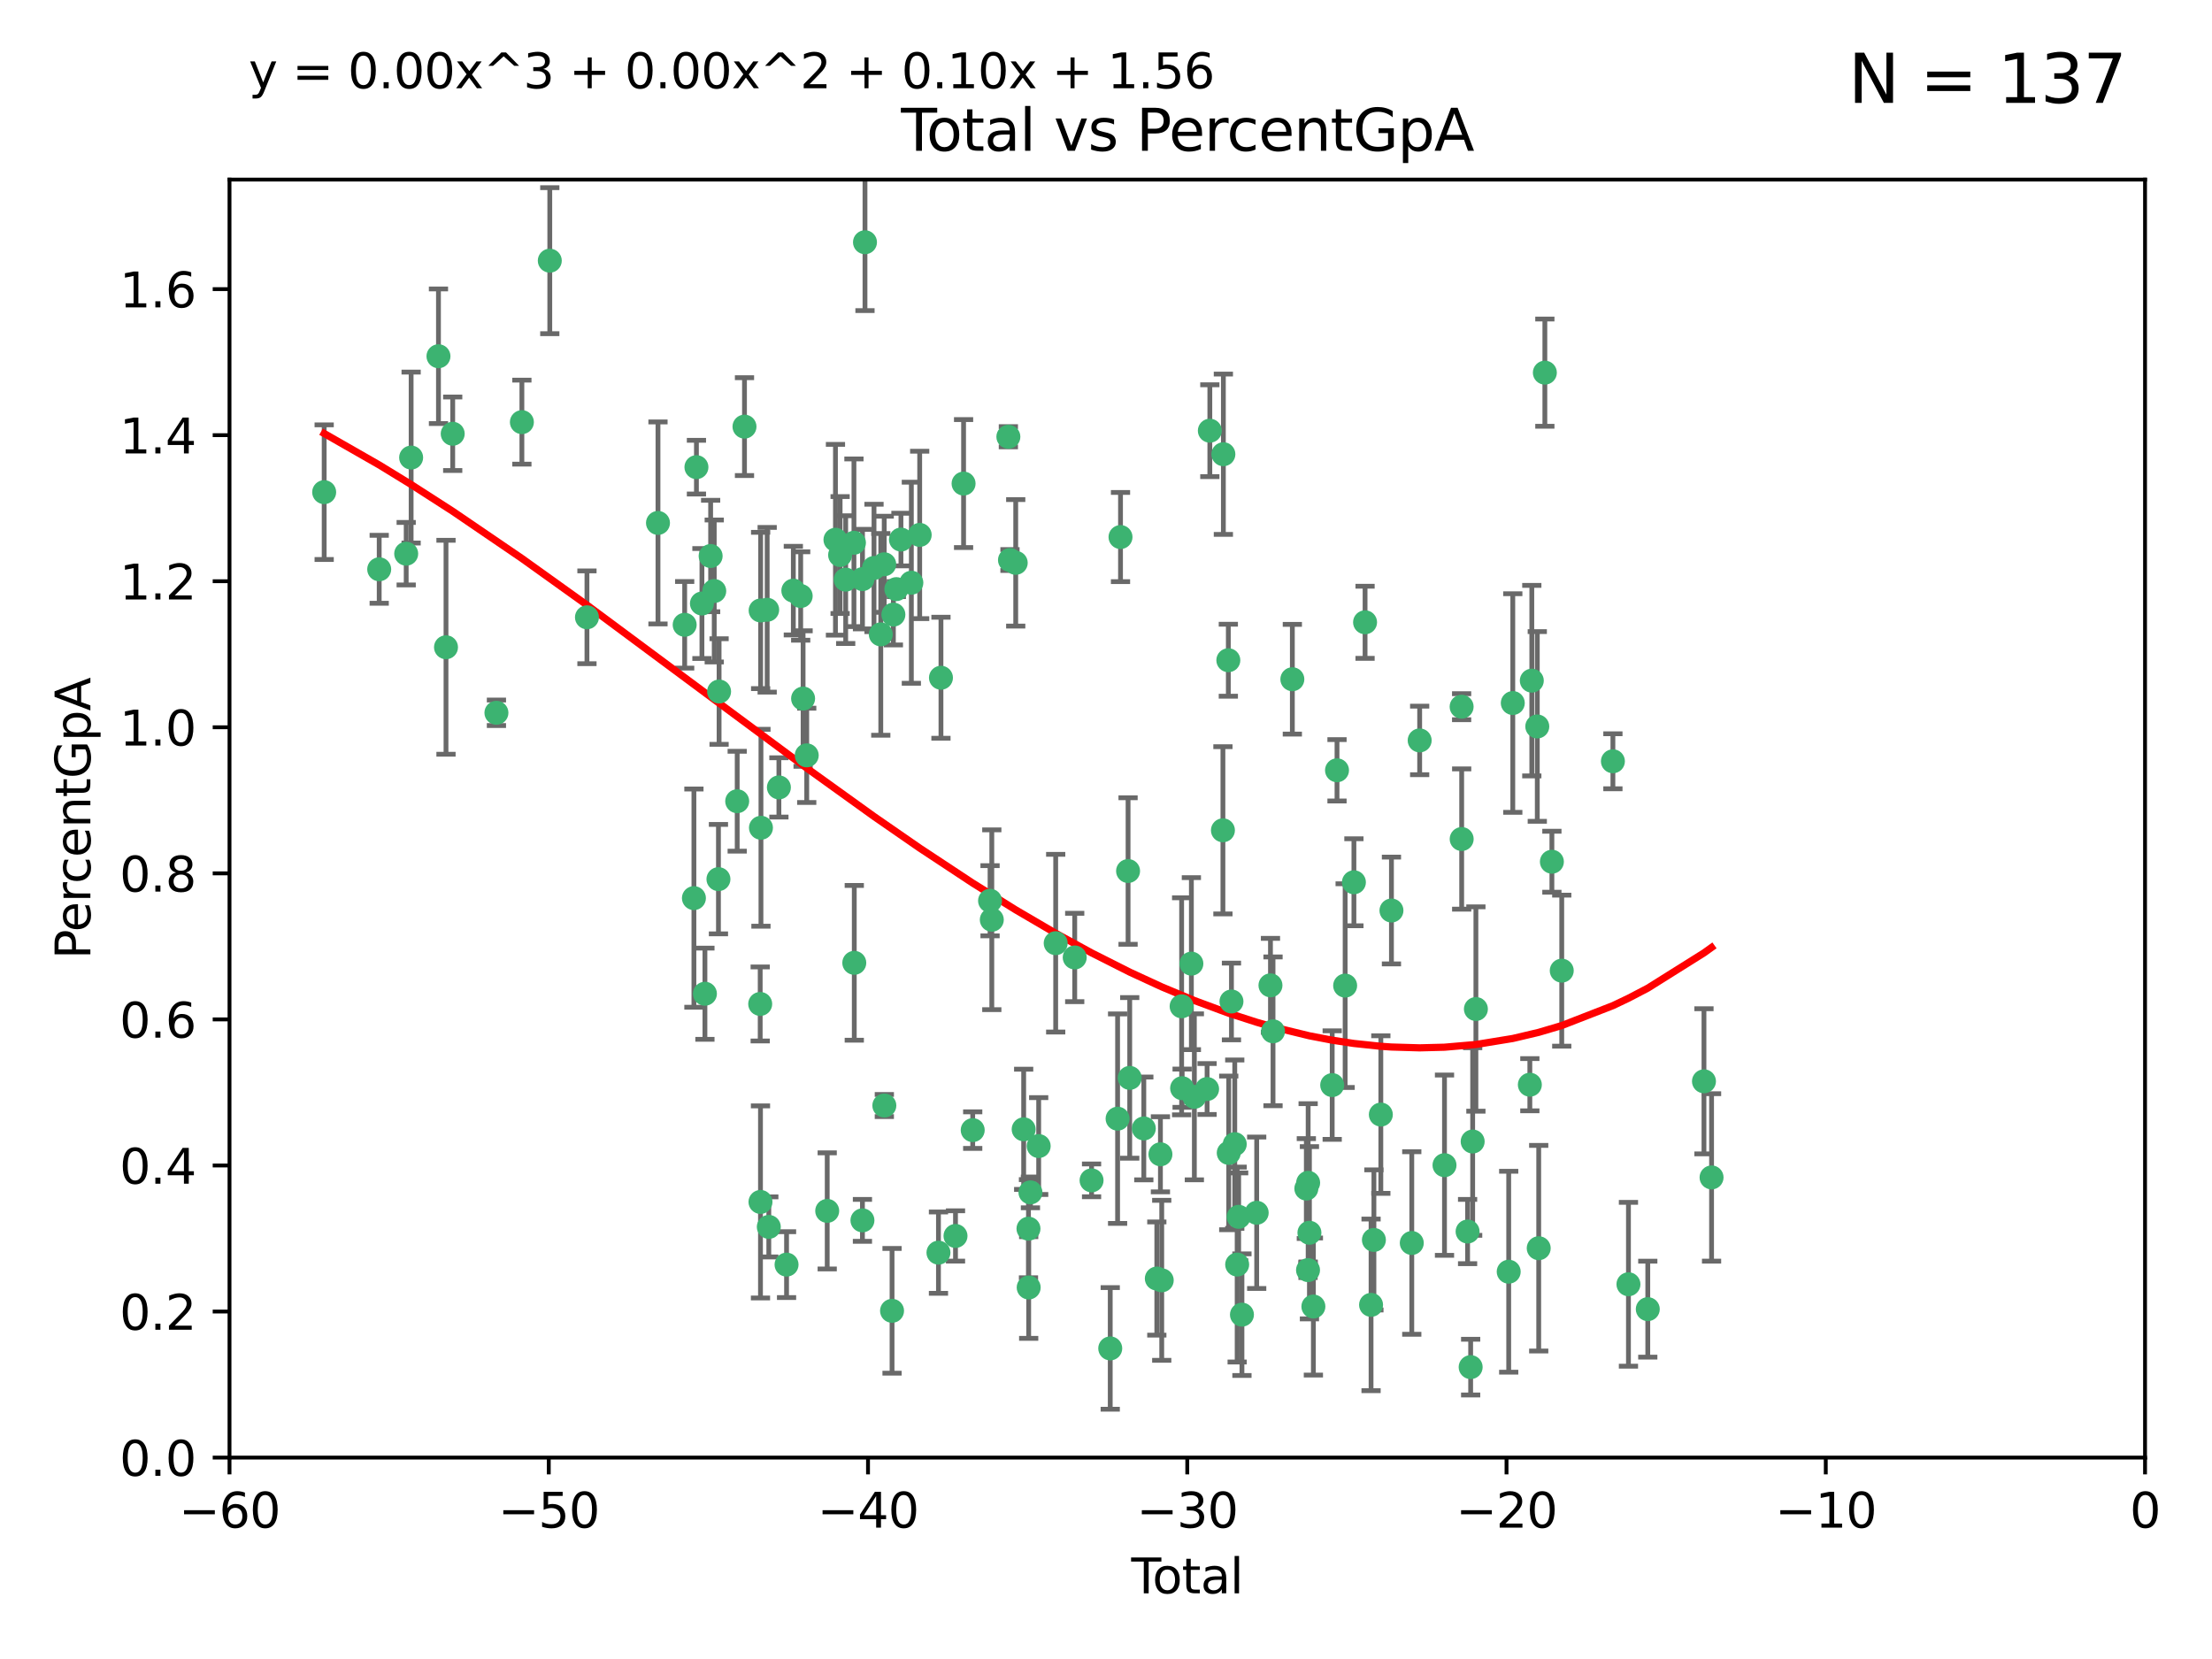 <?xml version="1.0" encoding="utf-8" standalone="no"?>
<!DOCTYPE svg PUBLIC "-//W3C//DTD SVG 1.1//EN"
  "http://www.w3.org/Graphics/SVG/1.1/DTD/svg11.dtd">
<svg xmlns:xlink="http://www.w3.org/1999/xlink" width="460.8pt" height="345.6pt" viewBox="0 0 460.8 345.6" xmlns="http://www.w3.org/2000/svg" version="1.1">
 <defs>
  <style type="text/css">*{stroke-linejoin: round; stroke-linecap: butt}</style>
 </defs>
 <g id="figure_1">
  <g id="patch_1">
   <path d="M 0 345.6 
L 460.8 345.6 
L 460.8 0 
L 0 0 
z
" style="fill: #ffffff"/>
  </g>
  <g id="axes_1">
   <g id="patch_2">
    <path d="M 47.81 303.64 
L 446.85 303.64 
L 446.85 37.411 
L 47.81 37.411 
z
" style="fill: #ffffff"/>
   </g>
   <g id="PathCollection_1">
    <defs>
     <path id="m65f44ca730" d="M 0 1.118 
C 0.297 1.118 0.581 1 0.791 0.791 
C 1 0.581 1.118 0.297 1.118 0 
C 1.118 -0.297 1 -0.581 0.791 -0.791 
C 0.581 -1 0.297 -1.118 0 -1.118 
C -0.297 -1.118 -0.581 -1 -0.791 -0.791 
C -1 -0.581 -1.118 -0.297 -1.118 0 
C -1.118 0.297 -1 0.581 -0.791 0.791 
C -0.581 1 -0.297 1.118 0 1.118 
z
" style="stroke: #3cb371"/>
    </defs>
    <g clip-path="url(#p9c89fe405f)">
     <use xlink:href="#m65f44ca730" x="67.531" y="102.526" style="fill: #3cb371; stroke: #3cb371"/>
     <use xlink:href="#m65f44ca730" x="78.995" y="118.592" style="fill: #3cb371; stroke: #3cb371"/>
     <use xlink:href="#m65f44ca730" x="84.617" y="115.347" style="fill: #3cb371; stroke: #3cb371"/>
     <use xlink:href="#m65f44ca730" x="85.646" y="95.318" style="fill: #3cb371; stroke: #3cb371"/>
     <use xlink:href="#m65f44ca730" x="91.341" y="74.211" style="fill: #3cb371; stroke: #3cb371"/>
     <use xlink:href="#m65f44ca730" x="92.91" y="134.836" style="fill: #3cb371; stroke: #3cb371"/>
     <use xlink:href="#m65f44ca730" x="94.308" y="90.362" style="fill: #3cb371; stroke: #3cb371"/>
     <use xlink:href="#m65f44ca730" x="103.415" y="148.487" style="fill: #3cb371; stroke: #3cb371"/>
     <use xlink:href="#m65f44ca730" x="108.719" y="87.939" style="fill: #3cb371; stroke: #3cb371"/>
     <use xlink:href="#m65f44ca730" x="114.531" y="54.304" style="fill: #3cb371; stroke: #3cb371"/>
     <use xlink:href="#m65f44ca730" x="122.273" y="128.593" style="fill: #3cb371; stroke: #3cb371"/>
     <use xlink:href="#m65f44ca730" x="137.07" y="108.935" style="fill: #3cb371; stroke: #3cb371"/>
     <use xlink:href="#m65f44ca730" x="142.63" y="130.157" style="fill: #3cb371; stroke: #3cb371"/>
     <use xlink:href="#m65f44ca730" x="144.556" y="187.094" style="fill: #3cb371; stroke: #3cb371"/>
     <use xlink:href="#m65f44ca730" x="145.08" y="97.317" style="fill: #3cb371; stroke: #3cb371"/>
     <use xlink:href="#m65f44ca730" x="146.226" y="125.723" style="fill: #3cb371; stroke: #3cb371"/>
     <use xlink:href="#m65f44ca730" x="146.848" y="207.013" style="fill: #3cb371; stroke: #3cb371"/>
     <use xlink:href="#m65f44ca730" x="148.039" y="115.829" style="fill: #3cb371; stroke: #3cb371"/>
     <use xlink:href="#m65f44ca730" x="148.791" y="123.117" style="fill: #3cb371; stroke: #3cb371"/>
     <use xlink:href="#m65f44ca730" x="149.666" y="183.14" style="fill: #3cb371; stroke: #3cb371"/>
     <use xlink:href="#m65f44ca730" x="149.799" y="144.057" style="fill: #3cb371; stroke: #3cb371"/>
     <use xlink:href="#m65f44ca730" x="153.572" y="166.909" style="fill: #3cb371; stroke: #3cb371"/>
     <use xlink:href="#m65f44ca730" x="155.091" y="88.874" style="fill: #3cb371; stroke: #3cb371"/>
     <use xlink:href="#m65f44ca730" x="158.363" y="209.141" style="fill: #3cb371; stroke: #3cb371"/>
     <use xlink:href="#m65f44ca730" x="158.423" y="250.385" style="fill: #3cb371; stroke: #3cb371"/>
     <use xlink:href="#m65f44ca730" x="158.454" y="127.171" style="fill: #3cb371; stroke: #3cb371"/>
     <use xlink:href="#m65f44ca730" x="158.52" y="172.439" style="fill: #3cb371; stroke: #3cb371"/>
     <use xlink:href="#m65f44ca730" x="159.818" y="127.028" style="fill: #3cb371; stroke: #3cb371"/>
     <use xlink:href="#m65f44ca730" x="160.156" y="255.586" style="fill: #3cb371; stroke: #3cb371"/>
     <use xlink:href="#m65f44ca730" x="162.259" y="164.032" style="fill: #3cb371; stroke: #3cb371"/>
     <use xlink:href="#m65f44ca730" x="163.853" y="263.443" style="fill: #3cb371; stroke: #3cb371"/>
     <use xlink:href="#m65f44ca730" x="165.267" y="123.038" style="fill: #3cb371; stroke: #3cb371"/>
     <use xlink:href="#m65f44ca730" x="166.798" y="124.161" style="fill: #3cb371; stroke: #3cb371"/>
     <use xlink:href="#m65f44ca730" x="167.299" y="145.522" style="fill: #3cb371; stroke: #3cb371"/>
     <use xlink:href="#m65f44ca730" x="168.057" y="157.353" style="fill: #3cb371; stroke: #3cb371"/>
     <use xlink:href="#m65f44ca730" x="172.323" y="252.251" style="fill: #3cb371; stroke: #3cb371"/>
     <use xlink:href="#m65f44ca730" x="174.042" y="112.441" style="fill: #3cb371; stroke: #3cb371"/>
     <use xlink:href="#m65f44ca730" x="175.011" y="115.624" style="fill: #3cb371; stroke: #3cb371"/>
     <use xlink:href="#m65f44ca730" x="176.173" y="120.746" style="fill: #3cb371; stroke: #3cb371"/>
     <use xlink:href="#m65f44ca730" x="177.892" y="113.07" style="fill: #3cb371; stroke: #3cb371"/>
     <use xlink:href="#m65f44ca730" x="177.962" y="200.575" style="fill: #3cb371; stroke: #3cb371"/>
     <use xlink:href="#m65f44ca730" x="179.662" y="254.222" style="fill: #3cb371; stroke: #3cb371"/>
     <use xlink:href="#m65f44ca730" x="179.671" y="120.64" style="fill: #3cb371; stroke: #3cb371"/>
     <use xlink:href="#m65f44ca730" x="180.192" y="50.463" style="fill: #3cb371; stroke: #3cb371"/>
     <use xlink:href="#m65f44ca730" x="182.072" y="118.317" style="fill: #3cb371; stroke: #3cb371"/>
     <use xlink:href="#m65f44ca730" x="183.484" y="132.151" style="fill: #3cb371; stroke: #3cb371"/>
     <use xlink:href="#m65f44ca730" x="184.2" y="117.548" style="fill: #3cb371; stroke: #3cb371"/>
     <use xlink:href="#m65f44ca730" x="184.223" y="230.303" style="fill: #3cb371; stroke: #3cb371"/>
     <use xlink:href="#m65f44ca730" x="185.829" y="273.067" style="fill: #3cb371; stroke: #3cb371"/>
     <use xlink:href="#m65f44ca730" x="186.109" y="128.033" style="fill: #3cb371; stroke: #3cb371"/>
     <use xlink:href="#m65f44ca730" x="186.724" y="122.726" style="fill: #3cb371; stroke: #3cb371"/>
     <use xlink:href="#m65f44ca730" x="187.684" y="112.4" style="fill: #3cb371; stroke: #3cb371"/>
     <use xlink:href="#m65f44ca730" x="189.851" y="121.39" style="fill: #3cb371; stroke: #3cb371"/>
     <use xlink:href="#m65f44ca730" x="191.588" y="111.43" style="fill: #3cb371; stroke: #3cb371"/>
     <use xlink:href="#m65f44ca730" x="195.499" y="260.948" style="fill: #3cb371; stroke: #3cb371"/>
     <use xlink:href="#m65f44ca730" x="196.019" y="141.186" style="fill: #3cb371; stroke: #3cb371"/>
     <use xlink:href="#m65f44ca730" x="199.049" y="257.472" style="fill: #3cb371; stroke: #3cb371"/>
     <use xlink:href="#m65f44ca730" x="200.731" y="100.735" style="fill: #3cb371; stroke: #3cb371"/>
     <use xlink:href="#m65f44ca730" x="202.634" y="235.426" style="fill: #3cb371; stroke: #3cb371"/>
     <use xlink:href="#m65f44ca730" x="206.247" y="187.642" style="fill: #3cb371; stroke: #3cb371"/>
     <use xlink:href="#m65f44ca730" x="206.611" y="191.601" style="fill: #3cb371; stroke: #3cb371"/>
     <use xlink:href="#m65f44ca730" x="210.062" y="90.985" style="fill: #3cb371; stroke: #3cb371"/>
     <use xlink:href="#m65f44ca730" x="210.397" y="116.663" style="fill: #3cb371; stroke: #3cb371"/>
     <use xlink:href="#m65f44ca730" x="211.594" y="117.25" style="fill: #3cb371; stroke: #3cb371"/>
     <use xlink:href="#m65f44ca730" x="213.249" y="235.252" style="fill: #3cb371; stroke: #3cb371"/>
     <use xlink:href="#m65f44ca730" x="214.251" y="255.956" style="fill: #3cb371; stroke: #3cb371"/>
     <use xlink:href="#m65f44ca730" x="214.294" y="268.209" style="fill: #3cb371; stroke: #3cb371"/>
     <use xlink:href="#m65f44ca730" x="214.659" y="248.399" style="fill: #3cb371; stroke: #3cb371"/>
     <use xlink:href="#m65f44ca730" x="216.376" y="238.745" style="fill: #3cb371; stroke: #3cb371"/>
     <use xlink:href="#m65f44ca730" x="219.92" y="196.482" style="fill: #3cb371; stroke: #3cb371"/>
     <use xlink:href="#m65f44ca730" x="223.883" y="199.457" style="fill: #3cb371; stroke: #3cb371"/>
     <use xlink:href="#m65f44ca730" x="227.393" y="245.891" style="fill: #3cb371; stroke: #3cb371"/>
     <use xlink:href="#m65f44ca730" x="231.283" y="280.897" style="fill: #3cb371; stroke: #3cb371"/>
     <use xlink:href="#m65f44ca730" x="232.815" y="233.04" style="fill: #3cb371; stroke: #3cb371"/>
     <use xlink:href="#m65f44ca730" x="233.423" y="111.877" style="fill: #3cb371; stroke: #3cb371"/>
     <use xlink:href="#m65f44ca730" x="234.998" y="181.451" style="fill: #3cb371; stroke: #3cb371"/>
     <use xlink:href="#m65f44ca730" x="235.342" y="224.544" style="fill: #3cb371; stroke: #3cb371"/>
     <use xlink:href="#m65f44ca730" x="238.277" y="235.075" style="fill: #3cb371; stroke: #3cb371"/>
     <use xlink:href="#m65f44ca730" x="240.986" y="266.343" style="fill: #3cb371; stroke: #3cb371"/>
     <use xlink:href="#m65f44ca730" x="241.739" y="240.46" style="fill: #3cb371; stroke: #3cb371"/>
     <use xlink:href="#m65f44ca730" x="242.011" y="266.713" style="fill: #3cb371; stroke: #3cb371"/>
     <use xlink:href="#m65f44ca730" x="246.155" y="209.633" style="fill: #3cb371; stroke: #3cb371"/>
     <use xlink:href="#m65f44ca730" x="246.258" y="226.694" style="fill: #3cb371; stroke: #3cb371"/>
     <use xlink:href="#m65f44ca730" x="248.186" y="200.742" style="fill: #3cb371; stroke: #3cb371"/>
     <use xlink:href="#m65f44ca730" x="248.807" y="228.491" style="fill: #3cb371; stroke: #3cb371"/>
     <use xlink:href="#m65f44ca730" x="251.459" y="226.863" style="fill: #3cb371; stroke: #3cb371"/>
     <use xlink:href="#m65f44ca730" x="252.031" y="89.722" style="fill: #3cb371; stroke: #3cb371"/>
     <use xlink:href="#m65f44ca730" x="254.758" y="172.967" style="fill: #3cb371; stroke: #3cb371"/>
     <use xlink:href="#m65f44ca730" x="254.851" y="94.622" style="fill: #3cb371; stroke: #3cb371"/>
     <use xlink:href="#m65f44ca730" x="255.884" y="137.537" style="fill: #3cb371; stroke: #3cb371"/>
     <use xlink:href="#m65f44ca730" x="255.97" y="240.17" style="fill: #3cb371; stroke: #3cb371"/>
     <use xlink:href="#m65f44ca730" x="256.536" y="208.627" style="fill: #3cb371; stroke: #3cb371"/>
     <use xlink:href="#m65f44ca730" x="257.222" y="238.351" style="fill: #3cb371; stroke: #3cb371"/>
     <use xlink:href="#m65f44ca730" x="257.724" y="263.429" style="fill: #3cb371; stroke: #3cb371"/>
     <use xlink:href="#m65f44ca730" x="258.036" y="253.486" style="fill: #3cb371; stroke: #3cb371"/>
     <use xlink:href="#m65f44ca730" x="258.72" y="273.866" style="fill: #3cb371; stroke: #3cb371"/>
     <use xlink:href="#m65f44ca730" x="261.792" y="252.643" style="fill: #3cb371; stroke: #3cb371"/>
     <use xlink:href="#m65f44ca730" x="264.662" y="205.263" style="fill: #3cb371; stroke: #3cb371"/>
     <use xlink:href="#m65f44ca730" x="265.194" y="214.843" style="fill: #3cb371; stroke: #3cb371"/>
     <use xlink:href="#m65f44ca730" x="269.219" y="141.497" style="fill: #3cb371; stroke: #3cb371"/>
     <use xlink:href="#m65f44ca730" x="272.134" y="247.6" style="fill: #3cb371; stroke: #3cb371"/>
     <use xlink:href="#m65f44ca730" x="272.485" y="264.585" style="fill: #3cb371; stroke: #3cb371"/>
     <use xlink:href="#m65f44ca730" x="272.511" y="246.398" style="fill: #3cb371; stroke: #3cb371"/>
     <use xlink:href="#m65f44ca730" x="272.778" y="256.806" style="fill: #3cb371; stroke: #3cb371"/>
     <use xlink:href="#m65f44ca730" x="273.602" y="272.174" style="fill: #3cb371; stroke: #3cb371"/>
     <use xlink:href="#m65f44ca730" x="277.521" y="226.045" style="fill: #3cb371; stroke: #3cb371"/>
     <use xlink:href="#m65f44ca730" x="278.524" y="160.464" style="fill: #3cb371; stroke: #3cb371"/>
     <use xlink:href="#m65f44ca730" x="280.218" y="205.321" style="fill: #3cb371; stroke: #3cb371"/>
     <use xlink:href="#m65f44ca730" x="282.044" y="183.793" style="fill: #3cb371; stroke: #3cb371"/>
     <use xlink:href="#m65f44ca730" x="284.368" y="129.634" style="fill: #3cb371; stroke: #3cb371"/>
     <use xlink:href="#m65f44ca730" x="285.617" y="271.826" style="fill: #3cb371; stroke: #3cb371"/>
     <use xlink:href="#m65f44ca730" x="286.21" y="258.299" style="fill: #3cb371; stroke: #3cb371"/>
     <use xlink:href="#m65f44ca730" x="287.653" y="232.184" style="fill: #3cb371; stroke: #3cb371"/>
     <use xlink:href="#m65f44ca730" x="289.865" y="189.677" style="fill: #3cb371; stroke: #3cb371"/>
     <use xlink:href="#m65f44ca730" x="294.1" y="258.939" style="fill: #3cb371; stroke: #3cb371"/>
     <use xlink:href="#m65f44ca730" x="295.743" y="154.242" style="fill: #3cb371; stroke: #3cb371"/>
     <use xlink:href="#m65f44ca730" x="300.916" y="242.728" style="fill: #3cb371; stroke: #3cb371"/>
     <use xlink:href="#m65f44ca730" x="304.483" y="147.219" style="fill: #3cb371; stroke: #3cb371"/>
     <use xlink:href="#m65f44ca730" x="304.494" y="174.785" style="fill: #3cb371; stroke: #3cb371"/>
     <use xlink:href="#m65f44ca730" x="305.726" y="256.55" style="fill: #3cb371; stroke: #3cb371"/>
     <use xlink:href="#m65f44ca730" x="306.364" y="284.794" style="fill: #3cb371; stroke: #3cb371"/>
     <use xlink:href="#m65f44ca730" x="306.784" y="237.798" style="fill: #3cb371; stroke: #3cb371"/>
     <use xlink:href="#m65f44ca730" x="307.457" y="210.197" style="fill: #3cb371; stroke: #3cb371"/>
     <use xlink:href="#m65f44ca730" x="314.291" y="264.919" style="fill: #3cb371; stroke: #3cb371"/>
     <use xlink:href="#m65f44ca730" x="315.142" y="146.454" style="fill: #3cb371; stroke: #3cb371"/>
     <use xlink:href="#m65f44ca730" x="318.695" y="225.964" style="fill: #3cb371; stroke: #3cb371"/>
     <use xlink:href="#m65f44ca730" x="319.103" y="141.79" style="fill: #3cb371; stroke: #3cb371"/>
     <use xlink:href="#m65f44ca730" x="320.245" y="151.336" style="fill: #3cb371; stroke: #3cb371"/>
     <use xlink:href="#m65f44ca730" x="320.543" y="260.024" style="fill: #3cb371; stroke: #3cb371"/>
     <use xlink:href="#m65f44ca730" x="321.822" y="77.63" style="fill: #3cb371; stroke: #3cb371"/>
     <use xlink:href="#m65f44ca730" x="323.287" y="179.513" style="fill: #3cb371; stroke: #3cb371"/>
     <use xlink:href="#m65f44ca730" x="325.341" y="202.204" style="fill: #3cb371; stroke: #3cb371"/>
     <use xlink:href="#m65f44ca730" x="335.998" y="158.587" style="fill: #3cb371; stroke: #3cb371"/>
     <use xlink:href="#m65f44ca730" x="339.236" y="267.537" style="fill: #3cb371; stroke: #3cb371"/>
     <use xlink:href="#m65f44ca730" x="343.264" y="272.718" style="fill: #3cb371; stroke: #3cb371"/>
     <use xlink:href="#m65f44ca730" x="354.968" y="225.255" style="fill: #3cb371; stroke: #3cb371"/>
     <use xlink:href="#m65f44ca730" x="356.55" y="245.278" style="fill: #3cb371; stroke: #3cb371"/>
    </g>
   </g>
   <g id="matplotlib.axis_1">
    <g id="xtick_1">
     <g id="line2d_1">
      <defs>
       <path id="m33e813177b" d="M 0 0 
L 0 3.5 
" style="stroke: #000000; stroke-width: 0.8"/>
      </defs>
      <g>
       <use xlink:href="#m33e813177b" x="47.81" y="303.64" style="stroke: #000000; stroke-width: 0.8"/>
      </g>
     </g>
     <g id="text_1">
      <!-- −60 -->
      <g transform="translate(37.258 318.238)scale(0.1 -0.1)">
       <defs>
        <path id="DejaVuSans-2212" d="M 678 2272 
L 4684 2272 
L 4684 1741 
L 678 1741 
L 678 2272 
z
" transform="scale(0.016)"/>
        <path id="DejaVuSans-36" d="M 2113 2584 
Q 1688 2584 1439 2293 
Q 1191 2003 1191 1497 
Q 1191 994 1439 701 
Q 1688 409 2113 409 
Q 2538 409 2786 701 
Q 3034 994 3034 1497 
Q 3034 2003 2786 2293 
Q 2538 2584 2113 2584 
z
M 3366 4563 
L 3366 3988 
Q 3128 4100 2886 4159 
Q 2644 4219 2406 4219 
Q 1781 4219 1451 3797 
Q 1122 3375 1075 2522 
Q 1259 2794 1537 2939 
Q 1816 3084 2150 3084 
Q 2853 3084 3261 2657 
Q 3669 2231 3669 1497 
Q 3669 778 3244 343 
Q 2819 -91 2113 -91 
Q 1303 -91 875 529 
Q 447 1150 447 2328 
Q 447 3434 972 4092 
Q 1497 4750 2381 4750 
Q 2619 4750 2861 4703 
Q 3103 4656 3366 4563 
z
" transform="scale(0.016)"/>
        <path id="DejaVuSans-30" d="M 2034 4250 
Q 1547 4250 1301 3770 
Q 1056 3291 1056 2328 
Q 1056 1369 1301 889 
Q 1547 409 2034 409 
Q 2525 409 2770 889 
Q 3016 1369 3016 2328 
Q 3016 3291 2770 3770 
Q 2525 4250 2034 4250 
z
M 2034 4750 
Q 2819 4750 3233 4129 
Q 3647 3509 3647 2328 
Q 3647 1150 3233 529 
Q 2819 -91 2034 -91 
Q 1250 -91 836 529 
Q 422 1150 422 2328 
Q 422 3509 836 4129 
Q 1250 4750 2034 4750 
z
" transform="scale(0.016)"/>
       </defs>
       <use xlink:href="#DejaVuSans-2212"/>
       <use xlink:href="#DejaVuSans-36" x="83.789"/>
       <use xlink:href="#DejaVuSans-30" x="147.412"/>
      </g>
     </g>
    </g>
    <g id="xtick_2">
     <g id="line2d_2">
      <g>
       <use xlink:href="#m33e813177b" x="114.317" y="303.64" style="stroke: #000000; stroke-width: 0.8"/>
      </g>
     </g>
     <g id="text_2">
      <!-- −50 -->
      <g transform="translate(103.764 318.238)scale(0.1 -0.1)">
       <defs>
        <path id="DejaVuSans-35" d="M 691 4666 
L 3169 4666 
L 3169 4134 
L 1269 4134 
L 1269 2991 
Q 1406 3038 1543 3061 
Q 1681 3084 1819 3084 
Q 2600 3084 3056 2656 
Q 3513 2228 3513 1497 
Q 3513 744 3044 326 
Q 2575 -91 1722 -91 
Q 1428 -91 1123 -41 
Q 819 9 494 109 
L 494 744 
Q 775 591 1075 516 
Q 1375 441 1709 441 
Q 2250 441 2565 725 
Q 2881 1009 2881 1497 
Q 2881 1984 2565 2268 
Q 2250 2553 1709 2553 
Q 1456 2553 1204 2497 
Q 953 2441 691 2322 
L 691 4666 
z
" transform="scale(0.016)"/>
       </defs>
       <use xlink:href="#DejaVuSans-2212"/>
       <use xlink:href="#DejaVuSans-35" x="83.789"/>
       <use xlink:href="#DejaVuSans-30" x="147.412"/>
      </g>
     </g>
    </g>
    <g id="xtick_3">
     <g id="line2d_3">
      <g>
       <use xlink:href="#m33e813177b" x="180.823" y="303.64" style="stroke: #000000; stroke-width: 0.8"/>
      </g>
     </g>
     <g id="text_3">
      <!-- −40 -->
      <g transform="translate(170.271 318.238)scale(0.1 -0.1)">
       <defs>
        <path id="DejaVuSans-34" d="M 2419 4116 
L 825 1625 
L 2419 1625 
L 2419 4116 
z
M 2253 4666 
L 3047 4666 
L 3047 1625 
L 3713 1625 
L 3713 1100 
L 3047 1100 
L 3047 0 
L 2419 0 
L 2419 1100 
L 313 1100 
L 313 1709 
L 2253 4666 
z
" transform="scale(0.016)"/>
       </defs>
       <use xlink:href="#DejaVuSans-2212"/>
       <use xlink:href="#DejaVuSans-34" x="83.789"/>
       <use xlink:href="#DejaVuSans-30" x="147.412"/>
      </g>
     </g>
    </g>
    <g id="xtick_4">
     <g id="line2d_4">
      <g>
       <use xlink:href="#m33e813177b" x="247.33" y="303.64" style="stroke: #000000; stroke-width: 0.8"/>
      </g>
     </g>
     <g id="text_4">
      <!-- −30 -->
      <g transform="translate(236.778 318.238)scale(0.1 -0.1)">
       <defs>
        <path id="DejaVuSans-33" d="M 2597 2516 
Q 3050 2419 3304 2112 
Q 3559 1806 3559 1356 
Q 3559 666 3084 287 
Q 2609 -91 1734 -91 
Q 1441 -91 1130 -33 
Q 819 25 488 141 
L 488 750 
Q 750 597 1062 519 
Q 1375 441 1716 441 
Q 2309 441 2620 675 
Q 2931 909 2931 1356 
Q 2931 1769 2642 2001 
Q 2353 2234 1838 2234 
L 1294 2234 
L 1294 2753 
L 1863 2753 
Q 2328 2753 2575 2939 
Q 2822 3125 2822 3475 
Q 2822 3834 2567 4026 
Q 2313 4219 1838 4219 
Q 1578 4219 1281 4162 
Q 984 4106 628 3988 
L 628 4550 
Q 988 4650 1302 4700 
Q 1616 4750 1894 4750 
Q 2613 4750 3031 4423 
Q 3450 4097 3450 3541 
Q 3450 3153 3228 2886 
Q 3006 2619 2597 2516 
z
" transform="scale(0.016)"/>
       </defs>
       <use xlink:href="#DejaVuSans-2212"/>
       <use xlink:href="#DejaVuSans-33" x="83.789"/>
       <use xlink:href="#DejaVuSans-30" x="147.412"/>
      </g>
     </g>
    </g>
    <g id="xtick_5">
     <g id="line2d_5">
      <g>
       <use xlink:href="#m33e813177b" x="313.837" y="303.64" style="stroke: #000000; stroke-width: 0.8"/>
      </g>
     </g>
     <g id="text_5">
      <!-- −20 -->
      <g transform="translate(303.284 318.238)scale(0.1 -0.1)">
       <defs>
        <path id="DejaVuSans-32" d="M 1228 531 
L 3431 531 
L 3431 0 
L 469 0 
L 469 531 
Q 828 903 1448 1529 
Q 2069 2156 2228 2338 
Q 2531 2678 2651 2914 
Q 2772 3150 2772 3378 
Q 2772 3750 2511 3984 
Q 2250 4219 1831 4219 
Q 1534 4219 1204 4116 
Q 875 4013 500 3803 
L 500 4441 
Q 881 4594 1212 4672 
Q 1544 4750 1819 4750 
Q 2544 4750 2975 4387 
Q 3406 4025 3406 3419 
Q 3406 3131 3298 2873 
Q 3191 2616 2906 2266 
Q 2828 2175 2409 1742 
Q 1991 1309 1228 531 
z
" transform="scale(0.016)"/>
       </defs>
       <use xlink:href="#DejaVuSans-2212"/>
       <use xlink:href="#DejaVuSans-32" x="83.789"/>
       <use xlink:href="#DejaVuSans-30" x="147.412"/>
      </g>
     </g>
    </g>
    <g id="xtick_6">
     <g id="line2d_6">
      <g>
       <use xlink:href="#m33e813177b" x="380.343" y="303.64" style="stroke: #000000; stroke-width: 0.8"/>
      </g>
     </g>
     <g id="text_6">
      <!-- −10 -->
      <g transform="translate(369.791 318.238)scale(0.1 -0.1)">
       <defs>
        <path id="DejaVuSans-31" d="M 794 531 
L 1825 531 
L 1825 4091 
L 703 3866 
L 703 4441 
L 1819 4666 
L 2450 4666 
L 2450 531 
L 3481 531 
L 3481 0 
L 794 0 
L 794 531 
z
" transform="scale(0.016)"/>
       </defs>
       <use xlink:href="#DejaVuSans-2212"/>
       <use xlink:href="#DejaVuSans-31" x="83.789"/>
       <use xlink:href="#DejaVuSans-30" x="147.412"/>
      </g>
     </g>
    </g>
    <g id="xtick_7">
     <g id="line2d_7">
      <g>
       <use xlink:href="#m33e813177b" x="446.85" y="303.64" style="stroke: #000000; stroke-width: 0.8"/>
      </g>
     </g>
     <g id="text_7">
      <!-- 0 -->
      <g transform="translate(443.669 318.238)scale(0.1 -0.1)">
       <use xlink:href="#DejaVuSans-30"/>
      </g>
     </g>
    </g>
    <g id="text_8">
     <!-- Total -->
     <g transform="translate(235.653 331.917)scale(0.1 -0.1)">
      <defs>
       <path id="DejaVuSans-54" d="M -19 4666 
L 3928 4666 
L 3928 4134 
L 2272 4134 
L 2272 0 
L 1638 0 
L 1638 4134 
L -19 4134 
L -19 4666 
z
" transform="scale(0.016)"/>
       <path id="DejaVuSans-6f" d="M 1959 3097 
Q 1497 3097 1228 2736 
Q 959 2375 959 1747 
Q 959 1119 1226 758 
Q 1494 397 1959 397 
Q 2419 397 2687 759 
Q 2956 1122 2956 1747 
Q 2956 2369 2687 2733 
Q 2419 3097 1959 3097 
z
M 1959 3584 
Q 2709 3584 3137 3096 
Q 3566 2609 3566 1747 
Q 3566 888 3137 398 
Q 2709 -91 1959 -91 
Q 1206 -91 779 398 
Q 353 888 353 1747 
Q 353 2609 779 3096 
Q 1206 3584 1959 3584 
z
" transform="scale(0.016)"/>
       <path id="DejaVuSans-74" d="M 1172 4494 
L 1172 3500 
L 2356 3500 
L 2356 3053 
L 1172 3053 
L 1172 1153 
Q 1172 725 1289 603 
Q 1406 481 1766 481 
L 2356 481 
L 2356 0 
L 1766 0 
Q 1100 0 847 248 
Q 594 497 594 1153 
L 594 3053 
L 172 3053 
L 172 3500 
L 594 3500 
L 594 4494 
L 1172 4494 
z
" transform="scale(0.016)"/>
       <path id="DejaVuSans-61" d="M 2194 1759 
Q 1497 1759 1228 1600 
Q 959 1441 959 1056 
Q 959 750 1161 570 
Q 1363 391 1709 391 
Q 2188 391 2477 730 
Q 2766 1069 2766 1631 
L 2766 1759 
L 2194 1759 
z
M 3341 1997 
L 3341 0 
L 2766 0 
L 2766 531 
Q 2569 213 2275 61 
Q 1981 -91 1556 -91 
Q 1019 -91 701 211 
Q 384 513 384 1019 
Q 384 1609 779 1909 
Q 1175 2209 1959 2209 
L 2766 2209 
L 2766 2266 
Q 2766 2663 2505 2880 
Q 2244 3097 1772 3097 
Q 1472 3097 1187 3025 
Q 903 2953 641 2809 
L 641 3341 
Q 956 3463 1253 3523 
Q 1550 3584 1831 3584 
Q 2591 3584 2966 3190 
Q 3341 2797 3341 1997 
z
" transform="scale(0.016)"/>
       <path id="DejaVuSans-6c" d="M 603 4863 
L 1178 4863 
L 1178 0 
L 603 0 
L 603 4863 
z
" transform="scale(0.016)"/>
      </defs>
      <use xlink:href="#DejaVuSans-54"/>
      <use xlink:href="#DejaVuSans-6f" x="44.084"/>
      <use xlink:href="#DejaVuSans-74" x="105.266"/>
      <use xlink:href="#DejaVuSans-61" x="144.475"/>
      <use xlink:href="#DejaVuSans-6c" x="205.754"/>
     </g>
    </g>
   </g>
   <g id="matplotlib.axis_2">
    <g id="ytick_1">
     <g id="line2d_8">
      <defs>
       <path id="mdf75202c4f" d="M 0 0 
L -3.5 0 
" style="stroke: #000000; stroke-width: 0.8"/>
      </defs>
      <g>
       <use xlink:href="#mdf75202c4f" x="47.81" y="303.64" style="stroke: #000000; stroke-width: 0.8"/>
      </g>
     </g>
     <g id="text_9">
      <!-- 0.0 -->
      <g transform="translate(24.907 307.439)scale(0.1 -0.1)">
       <defs>
        <path id="DejaVuSans-2e" d="M 684 794 
L 1344 794 
L 1344 0 
L 684 0 
L 684 794 
z
" transform="scale(0.016)"/>
       </defs>
       <use xlink:href="#DejaVuSans-30"/>
       <use xlink:href="#DejaVuSans-2e" x="63.623"/>
       <use xlink:href="#DejaVuSans-30" x="95.41"/>
      </g>
     </g>
    </g>
    <g id="ytick_2">
     <g id="line2d_9">
      <g>
       <use xlink:href="#mdf75202c4f" x="47.81" y="273.214" style="stroke: #000000; stroke-width: 0.8"/>
      </g>
     </g>
     <g id="text_10">
      <!-- 0.2 -->
      <g transform="translate(24.907 277.013)scale(0.1 -0.1)">
       <use xlink:href="#DejaVuSans-30"/>
       <use xlink:href="#DejaVuSans-2e" x="63.623"/>
       <use xlink:href="#DejaVuSans-32" x="95.41"/>
      </g>
     </g>
    </g>
    <g id="ytick_3">
     <g id="line2d_10">
      <g>
       <use xlink:href="#mdf75202c4f" x="47.81" y="242.788" style="stroke: #000000; stroke-width: 0.8"/>
      </g>
     </g>
     <g id="text_11">
      <!-- 0.4 -->
      <g transform="translate(24.907 246.587)scale(0.1 -0.1)">
       <use xlink:href="#DejaVuSans-30"/>
       <use xlink:href="#DejaVuSans-2e" x="63.623"/>
       <use xlink:href="#DejaVuSans-34" x="95.41"/>
      </g>
     </g>
    </g>
    <g id="ytick_4">
     <g id="line2d_11">
      <g>
       <use xlink:href="#mdf75202c4f" x="47.81" y="212.362" style="stroke: #000000; stroke-width: 0.8"/>
      </g>
     </g>
     <g id="text_12">
      <!-- 0.6 -->
      <g transform="translate(24.907 216.161)scale(0.1 -0.1)">
       <use xlink:href="#DejaVuSans-30"/>
       <use xlink:href="#DejaVuSans-2e" x="63.623"/>
       <use xlink:href="#DejaVuSans-36" x="95.41"/>
      </g>
     </g>
    </g>
    <g id="ytick_5">
     <g id="line2d_12">
      <g>
       <use xlink:href="#mdf75202c4f" x="47.81" y="181.935" style="stroke: #000000; stroke-width: 0.8"/>
      </g>
     </g>
     <g id="text_13">
      <!-- 0.8 -->
      <g transform="translate(24.907 185.735)scale(0.1 -0.1)">
       <defs>
        <path id="DejaVuSans-38" d="M 2034 2216 
Q 1584 2216 1326 1975 
Q 1069 1734 1069 1313 
Q 1069 891 1326 650 
Q 1584 409 2034 409 
Q 2484 409 2743 651 
Q 3003 894 3003 1313 
Q 3003 1734 2745 1975 
Q 2488 2216 2034 2216 
z
M 1403 2484 
Q 997 2584 770 2862 
Q 544 3141 544 3541 
Q 544 4100 942 4425 
Q 1341 4750 2034 4750 
Q 2731 4750 3128 4425 
Q 3525 4100 3525 3541 
Q 3525 3141 3298 2862 
Q 3072 2584 2669 2484 
Q 3125 2378 3379 2068 
Q 3634 1759 3634 1313 
Q 3634 634 3220 271 
Q 2806 -91 2034 -91 
Q 1263 -91 848 271 
Q 434 634 434 1313 
Q 434 1759 690 2068 
Q 947 2378 1403 2484 
z
M 1172 3481 
Q 1172 3119 1398 2916 
Q 1625 2713 2034 2713 
Q 2441 2713 2670 2916 
Q 2900 3119 2900 3481 
Q 2900 3844 2670 4047 
Q 2441 4250 2034 4250 
Q 1625 4250 1398 4047 
Q 1172 3844 1172 3481 
z
" transform="scale(0.016)"/>
       </defs>
       <use xlink:href="#DejaVuSans-30"/>
       <use xlink:href="#DejaVuSans-2e" x="63.623"/>
       <use xlink:href="#DejaVuSans-38" x="95.41"/>
      </g>
     </g>
    </g>
    <g id="ytick_6">
     <g id="line2d_13">
      <g>
       <use xlink:href="#mdf75202c4f" x="47.81" y="151.509" style="stroke: #000000; stroke-width: 0.8"/>
      </g>
     </g>
     <g id="text_14">
      <!-- 1.0 -->
      <g transform="translate(24.907 155.308)scale(0.1 -0.1)">
       <use xlink:href="#DejaVuSans-31"/>
       <use xlink:href="#DejaVuSans-2e" x="63.623"/>
       <use xlink:href="#DejaVuSans-30" x="95.41"/>
      </g>
     </g>
    </g>
    <g id="ytick_7">
     <g id="line2d_14">
      <g>
       <use xlink:href="#mdf75202c4f" x="47.81" y="121.083" style="stroke: #000000; stroke-width: 0.8"/>
      </g>
     </g>
     <g id="text_15">
      <!-- 1.2 -->
      <g transform="translate(24.907 124.882)scale(0.1 -0.1)">
       <use xlink:href="#DejaVuSans-31"/>
       <use xlink:href="#DejaVuSans-2e" x="63.623"/>
       <use xlink:href="#DejaVuSans-32" x="95.41"/>
      </g>
     </g>
    </g>
    <g id="ytick_8">
     <g id="line2d_15">
      <g>
       <use xlink:href="#mdf75202c4f" x="47.81" y="90.657" style="stroke: #000000; stroke-width: 0.8"/>
      </g>
     </g>
     <g id="text_16">
      <!-- 1.4 -->
      <g transform="translate(24.907 94.456)scale(0.1 -0.1)">
       <use xlink:href="#DejaVuSans-31"/>
       <use xlink:href="#DejaVuSans-2e" x="63.623"/>
       <use xlink:href="#DejaVuSans-34" x="95.41"/>
      </g>
     </g>
    </g>
    <g id="ytick_9">
     <g id="line2d_16">
      <g>
       <use xlink:href="#mdf75202c4f" x="47.81" y="60.231" style="stroke: #000000; stroke-width: 0.8"/>
      </g>
     </g>
     <g id="text_17">
      <!-- 1.6 -->
      <g transform="translate(24.907 64.03)scale(0.1 -0.1)">
       <use xlink:href="#DejaVuSans-31"/>
       <use xlink:href="#DejaVuSans-2e" x="63.623"/>
       <use xlink:href="#DejaVuSans-36" x="95.41"/>
      </g>
     </g>
    </g>
    <g id="text_18">
     <!-- PercentGpA -->
     <g transform="translate(18.827 199.802)rotate(-90)scale(0.1 -0.1)">
      <defs>
       <path id="DejaVuSans-50" d="M 1259 4147 
L 1259 2394 
L 2053 2394 
Q 2494 2394 2734 2622 
Q 2975 2850 2975 3272 
Q 2975 3691 2734 3919 
Q 2494 4147 2053 4147 
L 1259 4147 
z
M 628 4666 
L 2053 4666 
Q 2838 4666 3239 4311 
Q 3641 3956 3641 3272 
Q 3641 2581 3239 2228 
Q 2838 1875 2053 1875 
L 1259 1875 
L 1259 0 
L 628 0 
L 628 4666 
z
" transform="scale(0.016)"/>
       <path id="DejaVuSans-65" d="M 3597 1894 
L 3597 1613 
L 953 1613 
Q 991 1019 1311 708 
Q 1631 397 2203 397 
Q 2534 397 2845 478 
Q 3156 559 3463 722 
L 3463 178 
Q 3153 47 2828 -22 
Q 2503 -91 2169 -91 
Q 1331 -91 842 396 
Q 353 884 353 1716 
Q 353 2575 817 3079 
Q 1281 3584 2069 3584 
Q 2775 3584 3186 3129 
Q 3597 2675 3597 1894 
z
M 3022 2063 
Q 3016 2534 2758 2815 
Q 2500 3097 2075 3097 
Q 1594 3097 1305 2825 
Q 1016 2553 972 2059 
L 3022 2063 
z
" transform="scale(0.016)"/>
       <path id="DejaVuSans-72" d="M 2631 2963 
Q 2534 3019 2420 3045 
Q 2306 3072 2169 3072 
Q 1681 3072 1420 2755 
Q 1159 2438 1159 1844 
L 1159 0 
L 581 0 
L 581 3500 
L 1159 3500 
L 1159 2956 
Q 1341 3275 1631 3429 
Q 1922 3584 2338 3584 
Q 2397 3584 2469 3576 
Q 2541 3569 2628 3553 
L 2631 2963 
z
" transform="scale(0.016)"/>
       <path id="DejaVuSans-63" d="M 3122 3366 
L 3122 2828 
Q 2878 2963 2633 3030 
Q 2388 3097 2138 3097 
Q 1578 3097 1268 2742 
Q 959 2388 959 1747 
Q 959 1106 1268 751 
Q 1578 397 2138 397 
Q 2388 397 2633 464 
Q 2878 531 3122 666 
L 3122 134 
Q 2881 22 2623 -34 
Q 2366 -91 2075 -91 
Q 1284 -91 818 406 
Q 353 903 353 1747 
Q 353 2603 823 3093 
Q 1294 3584 2113 3584 
Q 2378 3584 2631 3529 
Q 2884 3475 3122 3366 
z
" transform="scale(0.016)"/>
       <path id="DejaVuSans-6e" d="M 3513 2113 
L 3513 0 
L 2938 0 
L 2938 2094 
Q 2938 2591 2744 2837 
Q 2550 3084 2163 3084 
Q 1697 3084 1428 2787 
Q 1159 2491 1159 1978 
L 1159 0 
L 581 0 
L 581 3500 
L 1159 3500 
L 1159 2956 
Q 1366 3272 1645 3428 
Q 1925 3584 2291 3584 
Q 2894 3584 3203 3211 
Q 3513 2838 3513 2113 
z
" transform="scale(0.016)"/>
       <path id="DejaVuSans-47" d="M 3809 666 
L 3809 1919 
L 2778 1919 
L 2778 2438 
L 4434 2438 
L 4434 434 
Q 4069 175 3628 42 
Q 3188 -91 2688 -91 
Q 1594 -91 976 548 
Q 359 1188 359 2328 
Q 359 3472 976 4111 
Q 1594 4750 2688 4750 
Q 3144 4750 3555 4637 
Q 3966 4525 4313 4306 
L 4313 3634 
Q 3963 3931 3569 4081 
Q 3175 4231 2741 4231 
Q 1884 4231 1454 3753 
Q 1025 3275 1025 2328 
Q 1025 1384 1454 906 
Q 1884 428 2741 428 
Q 3075 428 3337 486 
Q 3600 544 3809 666 
z
" transform="scale(0.016)"/>
       <path id="DejaVuSans-70" d="M 1159 525 
L 1159 -1331 
L 581 -1331 
L 581 3500 
L 1159 3500 
L 1159 2969 
Q 1341 3281 1617 3432 
Q 1894 3584 2278 3584 
Q 2916 3584 3314 3078 
Q 3713 2572 3713 1747 
Q 3713 922 3314 415 
Q 2916 -91 2278 -91 
Q 1894 -91 1617 61 
Q 1341 213 1159 525 
z
M 3116 1747 
Q 3116 2381 2855 2742 
Q 2594 3103 2138 3103 
Q 1681 3103 1420 2742 
Q 1159 2381 1159 1747 
Q 1159 1113 1420 752 
Q 1681 391 2138 391 
Q 2594 391 2855 752 
Q 3116 1113 3116 1747 
z
" transform="scale(0.016)"/>
       <path id="DejaVuSans-41" d="M 2188 4044 
L 1331 1722 
L 3047 1722 
L 2188 4044 
z
M 1831 4666 
L 2547 4666 
L 4325 0 
L 3669 0 
L 3244 1197 
L 1141 1197 
L 716 0 
L 50 0 
L 1831 4666 
z
" transform="scale(0.016)"/>
      </defs>
      <use xlink:href="#DejaVuSans-50"/>
      <use xlink:href="#DejaVuSans-65" x="56.678"/>
      <use xlink:href="#DejaVuSans-72" x="118.201"/>
      <use xlink:href="#DejaVuSans-63" x="157.064"/>
      <use xlink:href="#DejaVuSans-65" x="212.045"/>
      <use xlink:href="#DejaVuSans-6e" x="273.568"/>
      <use xlink:href="#DejaVuSans-74" x="336.947"/>
      <use xlink:href="#DejaVuSans-47" x="376.156"/>
      <use xlink:href="#DejaVuSans-70" x="453.646"/>
      <use xlink:href="#DejaVuSans-41" x="517.123"/>
     </g>
    </g>
   </g>
   <g id="LineCollection_1">
    <path d="M 67.531 116.551 
L 67.531 88.502 
" clip-path="url(#p9c89fe405f)" style="fill: none; stroke: #696969"/>
    <path d="M 78.995 125.671 
L 78.995 111.513 
" clip-path="url(#p9c89fe405f)" style="fill: none; stroke: #696969"/>
    <path d="M 84.617 121.856 
L 84.617 108.837 
" clip-path="url(#p9c89fe405f)" style="fill: none; stroke: #696969"/>
    <path d="M 85.646 113.125 
L 85.646 77.511 
" clip-path="url(#p9c89fe405f)" style="fill: none; stroke: #696969"/>
    <path d="M 91.341 88.233 
L 91.341 60.19 
" clip-path="url(#p9c89fe405f)" style="fill: none; stroke: #696969"/>
    <path d="M 92.91 157.119 
L 92.91 112.554 
" clip-path="url(#p9c89fe405f)" style="fill: none; stroke: #696969"/>
    <path d="M 94.308 98.017 
L 94.308 82.708 
" clip-path="url(#p9c89fe405f)" style="fill: none; stroke: #696969"/>
    <path d="M 103.415 151.141 
L 103.415 145.832 
" clip-path="url(#p9c89fe405f)" style="fill: none; stroke: #696969"/>
    <path d="M 108.719 96.688 
L 108.719 79.189 
" clip-path="url(#p9c89fe405f)" style="fill: none; stroke: #696969"/>
    <path d="M 114.531 69.514 
L 114.531 39.094 
" clip-path="url(#p9c89fe405f)" style="fill: none; stroke: #696969"/>
    <path d="M 122.273 138.259 
L 122.273 118.927 
" clip-path="url(#p9c89fe405f)" style="fill: none; stroke: #696969"/>
    <path d="M 137.07 129.975 
L 137.07 87.895 
" clip-path="url(#p9c89fe405f)" style="fill: none; stroke: #696969"/>
    <path d="M 142.63 139.176 
L 142.63 121.139 
" clip-path="url(#p9c89fe405f)" style="fill: none; stroke: #696969"/>
    <path d="M 144.556 209.823 
L 144.556 164.366 
" clip-path="url(#p9c89fe405f)" style="fill: none; stroke: #696969"/>
    <path d="M 145.08 102.911 
L 145.08 91.723 
" clip-path="url(#p9c89fe405f)" style="fill: none; stroke: #696969"/>
    <path d="M 146.226 137.173 
L 146.226 114.273 
" clip-path="url(#p9c89fe405f)" style="fill: none; stroke: #696969"/>
    <path d="M 146.848 216.511 
L 146.848 197.514 
" clip-path="url(#p9c89fe405f)" style="fill: none; stroke: #696969"/>
    <path d="M 148.039 127.434 
L 148.039 104.223 
" clip-path="url(#p9c89fe405f)" style="fill: none; stroke: #696969"/>
    <path d="M 148.791 137.906 
L 148.791 108.328 
" clip-path="url(#p9c89fe405f)" style="fill: none; stroke: #696969"/>
    <path d="M 149.666 194.535 
L 149.666 171.745 
" clip-path="url(#p9c89fe405f)" style="fill: none; stroke: #696969"/>
    <path d="M 149.799 155.054 
L 149.799 133.06 
" clip-path="url(#p9c89fe405f)" style="fill: none; stroke: #696969"/>
    <path d="M 153.572 177.313 
L 153.572 156.505 
" clip-path="url(#p9c89fe405f)" style="fill: none; stroke: #696969"/>
    <path d="M 155.091 99.068 
L 155.091 78.679 
" clip-path="url(#p9c89fe405f)" style="fill: none; stroke: #696969"/>
    <path d="M 158.363 216.853 
L 158.363 201.43 
" clip-path="url(#p9c89fe405f)" style="fill: none; stroke: #696969"/>
    <path d="M 158.423 270.394 
L 158.423 230.377 
" clip-path="url(#p9c89fe405f)" style="fill: none; stroke: #696969"/>
    <path d="M 158.454 143.45 
L 158.454 110.892 
" clip-path="url(#p9c89fe405f)" style="fill: none; stroke: #696969"/>
    <path d="M 158.52 192.948 
L 158.52 151.931 
" clip-path="url(#p9c89fe405f)" style="fill: none; stroke: #696969"/>
    <path d="M 159.818 144.184 
L 159.818 109.872 
" clip-path="url(#p9c89fe405f)" style="fill: none; stroke: #696969"/>
    <path d="M 160.156 261.846 
L 160.156 249.326 
" clip-path="url(#p9c89fe405f)" style="fill: none; stroke: #696969"/>
    <path d="M 162.259 170.206 
L 162.259 157.858 
" clip-path="url(#p9c89fe405f)" style="fill: none; stroke: #696969"/>
    <path d="M 163.853 270.302 
L 163.853 256.584 
" clip-path="url(#p9c89fe405f)" style="fill: none; stroke: #696969"/>
    <path d="M 165.267 132.269 
L 165.267 113.807 
" clip-path="url(#p9c89fe405f)" style="fill: none; stroke: #696969"/>
    <path d="M 166.798 133.371 
L 166.798 114.951 
" clip-path="url(#p9c89fe405f)" style="fill: none; stroke: #696969"/>
    <path d="M 167.299 159.637 
L 167.299 131.407 
" clip-path="url(#p9c89fe405f)" style="fill: none; stroke: #696969"/>
    <path d="M 168.057 167.175 
L 168.057 147.531 
" clip-path="url(#p9c89fe405f)" style="fill: none; stroke: #696969"/>
    <path d="M 172.323 264.346 
L 172.323 240.155 
" clip-path="url(#p9c89fe405f)" style="fill: none; stroke: #696969"/>
    <path d="M 174.042 132.308 
L 174.042 92.574 
" clip-path="url(#p9c89fe405f)" style="fill: none; stroke: #696969"/>
    <path d="M 175.011 127.805 
L 175.011 103.444 
" clip-path="url(#p9c89fe405f)" style="fill: none; stroke: #696969"/>
    <path d="M 176.173 134.052 
L 176.173 107.441 
" clip-path="url(#p9c89fe405f)" style="fill: none; stroke: #696969"/>
    <path d="M 177.892 130.531 
L 177.892 95.608 
" clip-path="url(#p9c89fe405f)" style="fill: none; stroke: #696969"/>
    <path d="M 177.962 216.692 
L 177.962 184.457 
" clip-path="url(#p9c89fe405f)" style="fill: none; stroke: #696969"/>
    <path d="M 179.662 258.588 
L 179.662 249.857 
" clip-path="url(#p9c89fe405f)" style="fill: none; stroke: #696969"/>
    <path d="M 179.671 131.008 
L 179.671 110.272 
" clip-path="url(#p9c89fe405f)" style="fill: none; stroke: #696969"/>
    <path d="M 180.192 64.704 
L 180.192 36.222 
" clip-path="url(#p9c89fe405f)" style="fill: none; stroke: #696969"/>
    <path d="M 182.072 131.588 
L 182.072 105.046 
" clip-path="url(#p9c89fe405f)" style="fill: none; stroke: #696969"/>
    <path d="M 183.484 153.161 
L 183.484 111.142 
" clip-path="url(#p9c89fe405f)" style="fill: none; stroke: #696969"/>
    <path d="M 184.2 127.556 
L 184.2 107.539 
" clip-path="url(#p9c89fe405f)" style="fill: none; stroke: #696969"/>
    <path d="M 184.223 232.607 
L 184.223 227.999 
" clip-path="url(#p9c89fe405f)" style="fill: none; stroke: #696969"/>
    <path d="M 185.829 286.059 
L 185.829 260.074 
" clip-path="url(#p9c89fe405f)" style="fill: none; stroke: #696969"/>
    <path d="M 186.109 134.352 
L 186.109 121.715 
" clip-path="url(#p9c89fe405f)" style="fill: none; stroke: #696969"/>
    <path d="M 186.724 124.287 
L 186.724 121.164 
" clip-path="url(#p9c89fe405f)" style="fill: none; stroke: #696969"/>
    <path d="M 187.684 117.881 
L 187.684 106.919 
" clip-path="url(#p9c89fe405f)" style="fill: none; stroke: #696969"/>
    <path d="M 189.851 142.334 
L 189.851 100.445 
" clip-path="url(#p9c89fe405f)" style="fill: none; stroke: #696969"/>
    <path d="M 191.588 128.867 
L 191.588 93.993 
" clip-path="url(#p9c89fe405f)" style="fill: none; stroke: #696969"/>
    <path d="M 195.499 269.417 
L 195.499 252.479 
" clip-path="url(#p9c89fe405f)" style="fill: none; stroke: #696969"/>
    <path d="M 196.019 153.788 
L 196.019 128.583 
" clip-path="url(#p9c89fe405f)" style="fill: none; stroke: #696969"/>
    <path d="M 199.049 262.714 
L 199.049 252.23 
" clip-path="url(#p9c89fe405f)" style="fill: none; stroke: #696969"/>
    <path d="M 200.731 114.065 
L 200.731 87.405 
" clip-path="url(#p9c89fe405f)" style="fill: none; stroke: #696969"/>
    <path d="M 202.634 239.235 
L 202.634 231.618 
" clip-path="url(#p9c89fe405f)" style="fill: none; stroke: #696969"/>
    <path d="M 206.247 194.952 
L 206.247 180.332 
" clip-path="url(#p9c89fe405f)" style="fill: none; stroke: #696969"/>
    <path d="M 206.611 210.328 
L 206.611 172.874 
" clip-path="url(#p9c89fe405f)" style="fill: none; stroke: #696969"/>
    <path d="M 210.062 93.09 
L 210.062 88.88 
" clip-path="url(#p9c89fe405f)" style="fill: none; stroke: #696969"/>
    <path d="M 210.397 118.845 
L 210.397 114.48 
" clip-path="url(#p9c89fe405f)" style="fill: none; stroke: #696969"/>
    <path d="M 211.594 130.424 
L 211.594 104.076 
" clip-path="url(#p9c89fe405f)" style="fill: none; stroke: #696969"/>
    <path d="M 213.249 247.774 
L 213.249 222.731 
" clip-path="url(#p9c89fe405f)" style="fill: none; stroke: #696969"/>
    <path d="M 214.251 266.177 
L 214.251 245.734 
" clip-path="url(#p9c89fe405f)" style="fill: none; stroke: #696969"/>
    <path d="M 214.294 278.801 
L 214.294 257.617 
" clip-path="url(#p9c89fe405f)" style="fill: none; stroke: #696969"/>
    <path d="M 214.659 251.602 
L 214.659 245.196 
" clip-path="url(#p9c89fe405f)" style="fill: none; stroke: #696969"/>
    <path d="M 216.376 248.833 
L 216.376 228.656 
" clip-path="url(#p9c89fe405f)" style="fill: none; stroke: #696969"/>
    <path d="M 219.92 214.989 
L 219.92 177.976 
" clip-path="url(#p9c89fe405f)" style="fill: none; stroke: #696969"/>
    <path d="M 223.883 208.661 
L 223.883 190.254 
" clip-path="url(#p9c89fe405f)" style="fill: none; stroke: #696969"/>
    <path d="M 227.393 249.307 
L 227.393 242.474 
" clip-path="url(#p9c89fe405f)" style="fill: none; stroke: #696969"/>
    <path d="M 231.283 293.564 
L 231.283 268.23 
" clip-path="url(#p9c89fe405f)" style="fill: none; stroke: #696969"/>
    <path d="M 232.815 254.859 
L 232.815 211.22 
" clip-path="url(#p9c89fe405f)" style="fill: none; stroke: #696969"/>
    <path d="M 233.423 121.164 
L 233.423 102.59 
" clip-path="url(#p9c89fe405f)" style="fill: none; stroke: #696969"/>
    <path d="M 234.998 196.715 
L 234.998 166.186 
" clip-path="url(#p9c89fe405f)" style="fill: none; stroke: #696969"/>
    <path d="M 235.342 241.275 
L 235.342 207.813 
" clip-path="url(#p9c89fe405f)" style="fill: none; stroke: #696969"/>
    <path d="M 238.277 245.783 
L 238.277 224.368 
" clip-path="url(#p9c89fe405f)" style="fill: none; stroke: #696969"/>
    <path d="M 240.986 278.137 
L 240.986 254.55 
" clip-path="url(#p9c89fe405f)" style="fill: none; stroke: #696969"/>
    <path d="M 241.739 248.283 
L 241.739 232.638 
" clip-path="url(#p9c89fe405f)" style="fill: none; stroke: #696969"/>
    <path d="M 242.011 283.378 
L 242.011 250.048 
" clip-path="url(#p9c89fe405f)" style="fill: none; stroke: #696969"/>
    <path d="M 246.155 232.235 
L 246.155 187.031 
" clip-path="url(#p9c89fe405f)" style="fill: none; stroke: #696969"/>
    <path d="M 246.258 230.679 
L 246.258 222.709 
" clip-path="url(#p9c89fe405f)" style="fill: none; stroke: #696969"/>
    <path d="M 248.186 218.655 
L 248.186 182.829 
" clip-path="url(#p9c89fe405f)" style="fill: none; stroke: #696969"/>
    <path d="M 248.807 245.782 
L 248.807 211.201 
" clip-path="url(#p9c89fe405f)" style="fill: none; stroke: #696969"/>
    <path d="M 251.459 232.164 
L 251.459 221.562 
" clip-path="url(#p9c89fe405f)" style="fill: none; stroke: #696969"/>
    <path d="M 252.031 99.288 
L 252.031 80.155 
" clip-path="url(#p9c89fe405f)" style="fill: none; stroke: #696969"/>
    <path d="M 254.758 190.388 
L 254.758 155.547 
" clip-path="url(#p9c89fe405f)" style="fill: none; stroke: #696969"/>
    <path d="M 254.851 111.321 
L 254.851 77.924 
" clip-path="url(#p9c89fe405f)" style="fill: none; stroke: #696969"/>
    <path d="M 255.884 145.036 
L 255.884 130.037 
" clip-path="url(#p9c89fe405f)" style="fill: none; stroke: #696969"/>
    <path d="M 255.97 256.178 
L 255.97 224.163 
" clip-path="url(#p9c89fe405f)" style="fill: none; stroke: #696969"/>
    <path d="M 256.536 216.618 
L 256.536 200.636 
" clip-path="url(#p9c89fe405f)" style="fill: none; stroke: #696969"/>
    <path d="M 257.222 255.886 
L 257.222 220.815 
" clip-path="url(#p9c89fe405f)" style="fill: none; stroke: #696969"/>
    <path d="M 257.724 283.728 
L 257.724 243.13 
" clip-path="url(#p9c89fe405f)" style="fill: none; stroke: #696969"/>
    <path d="M 258.036 262.628 
L 258.036 244.343 
" clip-path="url(#p9c89fe405f)" style="fill: none; stroke: #696969"/>
    <path d="M 258.72 286.536 
L 258.72 261.196 
" clip-path="url(#p9c89fe405f)" style="fill: none; stroke: #696969"/>
    <path d="M 261.792 268.416 
L 261.792 236.869 
" clip-path="url(#p9c89fe405f)" style="fill: none; stroke: #696969"/>
    <path d="M 264.662 215.051 
L 264.662 195.476 
" clip-path="url(#p9c89fe405f)" style="fill: none; stroke: #696969"/>
    <path d="M 265.194 230.338 
L 265.194 199.348 
" clip-path="url(#p9c89fe405f)" style="fill: none; stroke: #696969"/>
    <path d="M 269.219 152.925 
L 269.219 130.07 
" clip-path="url(#p9c89fe405f)" style="fill: none; stroke: #696969"/>
    <path d="M 272.134 258.005 
L 272.134 237.194 
" clip-path="url(#p9c89fe405f)" style="fill: none; stroke: #696969"/>
    <path d="M 272.485 266.135 
L 272.485 263.035 
" clip-path="url(#p9c89fe405f)" style="fill: none; stroke: #696969"/>
    <path d="M 272.511 262.879 
L 272.511 229.916 
" clip-path="url(#p9c89fe405f)" style="fill: none; stroke: #696969"/>
    <path d="M 272.778 274.747 
L 272.778 238.864 
" clip-path="url(#p9c89fe405f)" style="fill: none; stroke: #696969"/>
    <path d="M 273.602 286.455 
L 273.602 257.893 
" clip-path="url(#p9c89fe405f)" style="fill: none; stroke: #696969"/>
    <path d="M 277.521 237.349 
L 277.521 214.741 
" clip-path="url(#p9c89fe405f)" style="fill: none; stroke: #696969"/>
    <path d="M 278.524 166.859 
L 278.524 154.07 
" clip-path="url(#p9c89fe405f)" style="fill: none; stroke: #696969"/>
    <path d="M 280.218 226.542 
L 280.218 184.101 
" clip-path="url(#p9c89fe405f)" style="fill: none; stroke: #696969"/>
    <path d="M 282.044 192.858 
L 282.044 174.727 
" clip-path="url(#p9c89fe405f)" style="fill: none; stroke: #696969"/>
    <path d="M 284.368 137.148 
L 284.368 122.121 
" clip-path="url(#p9c89fe405f)" style="fill: none; stroke: #696969"/>
    <path d="M 285.617 289.701 
L 285.617 253.951 
" clip-path="url(#p9c89fe405f)" style="fill: none; stroke: #696969"/>
    <path d="M 286.21 272.894 
L 286.21 243.705 
" clip-path="url(#p9c89fe405f)" style="fill: none; stroke: #696969"/>
    <path d="M 287.653 248.599 
L 287.653 215.768 
" clip-path="url(#p9c89fe405f)" style="fill: none; stroke: #696969"/>
    <path d="M 289.865 200.8 
L 289.865 178.554 
" clip-path="url(#p9c89fe405f)" style="fill: none; stroke: #696969"/>
    <path d="M 294.1 277.956 
L 294.1 239.922 
" clip-path="url(#p9c89fe405f)" style="fill: none; stroke: #696969"/>
    <path d="M 295.743 161.382 
L 295.743 147.102 
" clip-path="url(#p9c89fe405f)" style="fill: none; stroke: #696969"/>
    <path d="M 300.916 261.509 
L 300.916 223.947 
" clip-path="url(#p9c89fe405f)" style="fill: none; stroke: #696969"/>
    <path d="M 304.483 149.931 
L 304.483 144.506 
" clip-path="url(#p9c89fe405f)" style="fill: none; stroke: #696969"/>
    <path d="M 304.494 189.396 
L 304.494 160.174 
" clip-path="url(#p9c89fe405f)" style="fill: none; stroke: #696969"/>
    <path d="M 305.726 263.244 
L 305.726 249.856 
" clip-path="url(#p9c89fe405f)" style="fill: none; stroke: #696969"/>
    <path d="M 306.364 290.597 
L 306.364 278.99 
" clip-path="url(#p9c89fe405f)" style="fill: none; stroke: #696969"/>
    <path d="M 306.784 257.338 
L 306.784 218.259 
" clip-path="url(#p9c89fe405f)" style="fill: none; stroke: #696969"/>
    <path d="M 307.457 231.483 
L 307.457 188.911 
" clip-path="url(#p9c89fe405f)" style="fill: none; stroke: #696969"/>
    <path d="M 314.291 285.846 
L 314.291 243.993 
" clip-path="url(#p9c89fe405f)" style="fill: none; stroke: #696969"/>
    <path d="M 315.142 169.221 
L 315.142 123.686 
" clip-path="url(#p9c89fe405f)" style="fill: none; stroke: #696969"/>
    <path d="M 318.695 231.4 
L 318.695 220.527 
" clip-path="url(#p9c89fe405f)" style="fill: none; stroke: #696969"/>
    <path d="M 319.103 161.635 
L 319.103 121.944 
" clip-path="url(#p9c89fe405f)" style="fill: none; stroke: #696969"/>
    <path d="M 320.245 171.095 
L 320.245 131.576 
" clip-path="url(#p9c89fe405f)" style="fill: none; stroke: #696969"/>
    <path d="M 320.543 281.442 
L 320.543 238.607 
" clip-path="url(#p9c89fe405f)" style="fill: none; stroke: #696969"/>
    <path d="M 321.822 88.796 
L 321.822 66.463 
" clip-path="url(#p9c89fe405f)" style="fill: none; stroke: #696969"/>
    <path d="M 323.287 185.864 
L 323.287 173.162 
" clip-path="url(#p9c89fe405f)" style="fill: none; stroke: #696969"/>
    <path d="M 325.341 217.934 
L 325.341 186.473 
" clip-path="url(#p9c89fe405f)" style="fill: none; stroke: #696969"/>
    <path d="M 335.998 164.314 
L 335.998 152.86 
" clip-path="url(#p9c89fe405f)" style="fill: none; stroke: #696969"/>
    <path d="M 339.236 284.601 
L 339.236 250.473 
" clip-path="url(#p9c89fe405f)" style="fill: none; stroke: #696969"/>
    <path d="M 343.264 282.712 
L 343.264 262.724 
" clip-path="url(#p9c89fe405f)" style="fill: none; stroke: #696969"/>
    <path d="M 354.968 240.373 
L 354.968 210.138 
" clip-path="url(#p9c89fe405f)" style="fill: none; stroke: #696969"/>
    <path d="M 356.55 262.717 
L 356.55 227.838 
" clip-path="url(#p9c89fe405f)" style="fill: none; stroke: #696969"/>
   </g>
   <g id="line2d_17">
    <defs>
     <path id="m36adf700fa" d="M 2 0 
L -2 -0 
" style="stroke: #696969"/>
    </defs>
    <g clip-path="url(#p9c89fe405f)">
     <use xlink:href="#m36adf700fa" x="67.531" y="116.551" style="fill: #696969; stroke: #696969"/>
     <use xlink:href="#m36adf700fa" x="78.995" y="125.671" style="fill: #696969; stroke: #696969"/>
     <use xlink:href="#m36adf700fa" x="84.617" y="121.856" style="fill: #696969; stroke: #696969"/>
     <use xlink:href="#m36adf700fa" x="85.646" y="113.125" style="fill: #696969; stroke: #696969"/>
     <use xlink:href="#m36adf700fa" x="91.341" y="88.233" style="fill: #696969; stroke: #696969"/>
     <use xlink:href="#m36adf700fa" x="92.91" y="157.119" style="fill: #696969; stroke: #696969"/>
     <use xlink:href="#m36adf700fa" x="94.308" y="98.017" style="fill: #696969; stroke: #696969"/>
     <use xlink:href="#m36adf700fa" x="103.415" y="151.141" style="fill: #696969; stroke: #696969"/>
     <use xlink:href="#m36adf700fa" x="108.719" y="96.688" style="fill: #696969; stroke: #696969"/>
     <use xlink:href="#m36adf700fa" x="114.531" y="69.514" style="fill: #696969; stroke: #696969"/>
     <use xlink:href="#m36adf700fa" x="122.273" y="138.259" style="fill: #696969; stroke: #696969"/>
     <use xlink:href="#m36adf700fa" x="137.07" y="129.975" style="fill: #696969; stroke: #696969"/>
     <use xlink:href="#m36adf700fa" x="142.63" y="139.176" style="fill: #696969; stroke: #696969"/>
     <use xlink:href="#m36adf700fa" x="144.556" y="209.823" style="fill: #696969; stroke: #696969"/>
     <use xlink:href="#m36adf700fa" x="145.08" y="102.911" style="fill: #696969; stroke: #696969"/>
     <use xlink:href="#m36adf700fa" x="146.226" y="137.173" style="fill: #696969; stroke: #696969"/>
     <use xlink:href="#m36adf700fa" x="146.848" y="216.511" style="fill: #696969; stroke: #696969"/>
     <use xlink:href="#m36adf700fa" x="148.039" y="127.434" style="fill: #696969; stroke: #696969"/>
     <use xlink:href="#m36adf700fa" x="148.791" y="137.906" style="fill: #696969; stroke: #696969"/>
     <use xlink:href="#m36adf700fa" x="149.666" y="194.535" style="fill: #696969; stroke: #696969"/>
     <use xlink:href="#m36adf700fa" x="149.799" y="155.054" style="fill: #696969; stroke: #696969"/>
     <use xlink:href="#m36adf700fa" x="153.572" y="177.313" style="fill: #696969; stroke: #696969"/>
     <use xlink:href="#m36adf700fa" x="155.091" y="99.068" style="fill: #696969; stroke: #696969"/>
     <use xlink:href="#m36adf700fa" x="158.363" y="216.853" style="fill: #696969; stroke: #696969"/>
     <use xlink:href="#m36adf700fa" x="158.423" y="270.394" style="fill: #696969; stroke: #696969"/>
     <use xlink:href="#m36adf700fa" x="158.454" y="143.45" style="fill: #696969; stroke: #696969"/>
     <use xlink:href="#m36adf700fa" x="158.52" y="192.948" style="fill: #696969; stroke: #696969"/>
     <use xlink:href="#m36adf700fa" x="159.818" y="144.184" style="fill: #696969; stroke: #696969"/>
     <use xlink:href="#m36adf700fa" x="160.156" y="261.846" style="fill: #696969; stroke: #696969"/>
     <use xlink:href="#m36adf700fa" x="162.259" y="170.206" style="fill: #696969; stroke: #696969"/>
     <use xlink:href="#m36adf700fa" x="163.853" y="270.302" style="fill: #696969; stroke: #696969"/>
     <use xlink:href="#m36adf700fa" x="165.267" y="132.269" style="fill: #696969; stroke: #696969"/>
     <use xlink:href="#m36adf700fa" x="166.798" y="133.371" style="fill: #696969; stroke: #696969"/>
     <use xlink:href="#m36adf700fa" x="167.299" y="159.637" style="fill: #696969; stroke: #696969"/>
     <use xlink:href="#m36adf700fa" x="168.057" y="167.175" style="fill: #696969; stroke: #696969"/>
     <use xlink:href="#m36adf700fa" x="172.323" y="264.346" style="fill: #696969; stroke: #696969"/>
     <use xlink:href="#m36adf700fa" x="174.042" y="132.308" style="fill: #696969; stroke: #696969"/>
     <use xlink:href="#m36adf700fa" x="175.011" y="127.805" style="fill: #696969; stroke: #696969"/>
     <use xlink:href="#m36adf700fa" x="176.173" y="134.052" style="fill: #696969; stroke: #696969"/>
     <use xlink:href="#m36adf700fa" x="177.892" y="130.531" style="fill: #696969; stroke: #696969"/>
     <use xlink:href="#m36adf700fa" x="177.962" y="216.692" style="fill: #696969; stroke: #696969"/>
     <use xlink:href="#m36adf700fa" x="179.662" y="258.588" style="fill: #696969; stroke: #696969"/>
     <use xlink:href="#m36adf700fa" x="179.671" y="131.008" style="fill: #696969; stroke: #696969"/>
     <use xlink:href="#m36adf700fa" x="180.192" y="64.704" style="fill: #696969; stroke: #696969"/>
     <use xlink:href="#m36adf700fa" x="182.072" y="131.588" style="fill: #696969; stroke: #696969"/>
     <use xlink:href="#m36adf700fa" x="183.484" y="153.161" style="fill: #696969; stroke: #696969"/>
     <use xlink:href="#m36adf700fa" x="184.2" y="127.556" style="fill: #696969; stroke: #696969"/>
     <use xlink:href="#m36adf700fa" x="184.223" y="232.607" style="fill: #696969; stroke: #696969"/>
     <use xlink:href="#m36adf700fa" x="185.829" y="286.059" style="fill: #696969; stroke: #696969"/>
     <use xlink:href="#m36adf700fa" x="186.109" y="134.352" style="fill: #696969; stroke: #696969"/>
     <use xlink:href="#m36adf700fa" x="186.724" y="124.287" style="fill: #696969; stroke: #696969"/>
     <use xlink:href="#m36adf700fa" x="187.684" y="117.881" style="fill: #696969; stroke: #696969"/>
     <use xlink:href="#m36adf700fa" x="189.851" y="142.334" style="fill: #696969; stroke: #696969"/>
     <use xlink:href="#m36adf700fa" x="191.588" y="128.867" style="fill: #696969; stroke: #696969"/>
     <use xlink:href="#m36adf700fa" x="195.499" y="269.417" style="fill: #696969; stroke: #696969"/>
     <use xlink:href="#m36adf700fa" x="196.019" y="153.788" style="fill: #696969; stroke: #696969"/>
     <use xlink:href="#m36adf700fa" x="199.049" y="262.714" style="fill: #696969; stroke: #696969"/>
     <use xlink:href="#m36adf700fa" x="200.731" y="114.065" style="fill: #696969; stroke: #696969"/>
     <use xlink:href="#m36adf700fa" x="202.634" y="239.235" style="fill: #696969; stroke: #696969"/>
     <use xlink:href="#m36adf700fa" x="206.247" y="194.952" style="fill: #696969; stroke: #696969"/>
     <use xlink:href="#m36adf700fa" x="206.611" y="210.328" style="fill: #696969; stroke: #696969"/>
     <use xlink:href="#m36adf700fa" x="210.062" y="93.09" style="fill: #696969; stroke: #696969"/>
     <use xlink:href="#m36adf700fa" x="210.397" y="118.845" style="fill: #696969; stroke: #696969"/>
     <use xlink:href="#m36adf700fa" x="211.594" y="130.424" style="fill: #696969; stroke: #696969"/>
     <use xlink:href="#m36adf700fa" x="213.249" y="247.774" style="fill: #696969; stroke: #696969"/>
     <use xlink:href="#m36adf700fa" x="214.251" y="266.177" style="fill: #696969; stroke: #696969"/>
     <use xlink:href="#m36adf700fa" x="214.294" y="278.801" style="fill: #696969; stroke: #696969"/>
     <use xlink:href="#m36adf700fa" x="214.659" y="251.602" style="fill: #696969; stroke: #696969"/>
     <use xlink:href="#m36adf700fa" x="216.376" y="248.833" style="fill: #696969; stroke: #696969"/>
     <use xlink:href="#m36adf700fa" x="219.92" y="214.989" style="fill: #696969; stroke: #696969"/>
     <use xlink:href="#m36adf700fa" x="223.883" y="208.661" style="fill: #696969; stroke: #696969"/>
     <use xlink:href="#m36adf700fa" x="227.393" y="249.307" style="fill: #696969; stroke: #696969"/>
     <use xlink:href="#m36adf700fa" x="231.283" y="293.564" style="fill: #696969; stroke: #696969"/>
     <use xlink:href="#m36adf700fa" x="232.815" y="254.859" style="fill: #696969; stroke: #696969"/>
     <use xlink:href="#m36adf700fa" x="233.423" y="121.164" style="fill: #696969; stroke: #696969"/>
     <use xlink:href="#m36adf700fa" x="234.998" y="196.715" style="fill: #696969; stroke: #696969"/>
     <use xlink:href="#m36adf700fa" x="235.342" y="241.275" style="fill: #696969; stroke: #696969"/>
     <use xlink:href="#m36adf700fa" x="238.277" y="245.783" style="fill: #696969; stroke: #696969"/>
     <use xlink:href="#m36adf700fa" x="240.986" y="278.137" style="fill: #696969; stroke: #696969"/>
     <use xlink:href="#m36adf700fa" x="241.739" y="248.283" style="fill: #696969; stroke: #696969"/>
     <use xlink:href="#m36adf700fa" x="242.011" y="283.378" style="fill: #696969; stroke: #696969"/>
     <use xlink:href="#m36adf700fa" x="246.155" y="232.235" style="fill: #696969; stroke: #696969"/>
     <use xlink:href="#m36adf700fa" x="246.258" y="230.679" style="fill: #696969; stroke: #696969"/>
     <use xlink:href="#m36adf700fa" x="248.186" y="218.655" style="fill: #696969; stroke: #696969"/>
     <use xlink:href="#m36adf700fa" x="248.807" y="245.782" style="fill: #696969; stroke: #696969"/>
     <use xlink:href="#m36adf700fa" x="251.459" y="232.164" style="fill: #696969; stroke: #696969"/>
     <use xlink:href="#m36adf700fa" x="252.031" y="99.288" style="fill: #696969; stroke: #696969"/>
     <use xlink:href="#m36adf700fa" x="254.758" y="190.388" style="fill: #696969; stroke: #696969"/>
     <use xlink:href="#m36adf700fa" x="254.851" y="111.321" style="fill: #696969; stroke: #696969"/>
     <use xlink:href="#m36adf700fa" x="255.884" y="145.036" style="fill: #696969; stroke: #696969"/>
     <use xlink:href="#m36adf700fa" x="255.97" y="256.178" style="fill: #696969; stroke: #696969"/>
     <use xlink:href="#m36adf700fa" x="256.536" y="216.618" style="fill: #696969; stroke: #696969"/>
     <use xlink:href="#m36adf700fa" x="257.222" y="255.886" style="fill: #696969; stroke: #696969"/>
     <use xlink:href="#m36adf700fa" x="257.724" y="283.728" style="fill: #696969; stroke: #696969"/>
     <use xlink:href="#m36adf700fa" x="258.036" y="262.628" style="fill: #696969; stroke: #696969"/>
     <use xlink:href="#m36adf700fa" x="258.72" y="286.536" style="fill: #696969; stroke: #696969"/>
     <use xlink:href="#m36adf700fa" x="261.792" y="268.416" style="fill: #696969; stroke: #696969"/>
     <use xlink:href="#m36adf700fa" x="264.662" y="215.051" style="fill: #696969; stroke: #696969"/>
     <use xlink:href="#m36adf700fa" x="265.194" y="230.338" style="fill: #696969; stroke: #696969"/>
     <use xlink:href="#m36adf700fa" x="269.219" y="152.925" style="fill: #696969; stroke: #696969"/>
     <use xlink:href="#m36adf700fa" x="272.134" y="258.005" style="fill: #696969; stroke: #696969"/>
     <use xlink:href="#m36adf700fa" x="272.485" y="266.135" style="fill: #696969; stroke: #696969"/>
     <use xlink:href="#m36adf700fa" x="272.511" y="262.879" style="fill: #696969; stroke: #696969"/>
     <use xlink:href="#m36adf700fa" x="272.778" y="274.747" style="fill: #696969; stroke: #696969"/>
     <use xlink:href="#m36adf700fa" x="273.602" y="286.455" style="fill: #696969; stroke: #696969"/>
     <use xlink:href="#m36adf700fa" x="277.521" y="237.349" style="fill: #696969; stroke: #696969"/>
     <use xlink:href="#m36adf700fa" x="278.524" y="166.859" style="fill: #696969; stroke: #696969"/>
     <use xlink:href="#m36adf700fa" x="280.218" y="226.542" style="fill: #696969; stroke: #696969"/>
     <use xlink:href="#m36adf700fa" x="282.044" y="192.858" style="fill: #696969; stroke: #696969"/>
     <use xlink:href="#m36adf700fa" x="284.368" y="137.148" style="fill: #696969; stroke: #696969"/>
     <use xlink:href="#m36adf700fa" x="285.617" y="289.701" style="fill: #696969; stroke: #696969"/>
     <use xlink:href="#m36adf700fa" x="286.21" y="272.894" style="fill: #696969; stroke: #696969"/>
     <use xlink:href="#m36adf700fa" x="287.653" y="248.599" style="fill: #696969; stroke: #696969"/>
     <use xlink:href="#m36adf700fa" x="289.865" y="200.8" style="fill: #696969; stroke: #696969"/>
     <use xlink:href="#m36adf700fa" x="294.1" y="277.956" style="fill: #696969; stroke: #696969"/>
     <use xlink:href="#m36adf700fa" x="295.743" y="161.382" style="fill: #696969; stroke: #696969"/>
     <use xlink:href="#m36adf700fa" x="300.916" y="261.509" style="fill: #696969; stroke: #696969"/>
     <use xlink:href="#m36adf700fa" x="304.483" y="149.931" style="fill: #696969; stroke: #696969"/>
     <use xlink:href="#m36adf700fa" x="304.494" y="189.396" style="fill: #696969; stroke: #696969"/>
     <use xlink:href="#m36adf700fa" x="305.726" y="263.244" style="fill: #696969; stroke: #696969"/>
     <use xlink:href="#m36adf700fa" x="306.364" y="290.597" style="fill: #696969; stroke: #696969"/>
     <use xlink:href="#m36adf700fa" x="306.784" y="257.338" style="fill: #696969; stroke: #696969"/>
     <use xlink:href="#m36adf700fa" x="307.457" y="231.483" style="fill: #696969; stroke: #696969"/>
     <use xlink:href="#m36adf700fa" x="314.291" y="285.846" style="fill: #696969; stroke: #696969"/>
     <use xlink:href="#m36adf700fa" x="315.142" y="169.221" style="fill: #696969; stroke: #696969"/>
     <use xlink:href="#m36adf700fa" x="318.695" y="231.4" style="fill: #696969; stroke: #696969"/>
     <use xlink:href="#m36adf700fa" x="319.103" y="161.635" style="fill: #696969; stroke: #696969"/>
     <use xlink:href="#m36adf700fa" x="320.245" y="171.095" style="fill: #696969; stroke: #696969"/>
     <use xlink:href="#m36adf700fa" x="320.543" y="281.442" style="fill: #696969; stroke: #696969"/>
     <use xlink:href="#m36adf700fa" x="321.822" y="88.796" style="fill: #696969; stroke: #696969"/>
     <use xlink:href="#m36adf700fa" x="323.287" y="185.864" style="fill: #696969; stroke: #696969"/>
     <use xlink:href="#m36adf700fa" x="325.341" y="217.934" style="fill: #696969; stroke: #696969"/>
     <use xlink:href="#m36adf700fa" x="335.998" y="164.314" style="fill: #696969; stroke: #696969"/>
     <use xlink:href="#m36adf700fa" x="339.236" y="284.601" style="fill: #696969; stroke: #696969"/>
     <use xlink:href="#m36adf700fa" x="343.264" y="282.712" style="fill: #696969; stroke: #696969"/>
     <use xlink:href="#m36adf700fa" x="354.968" y="240.373" style="fill: #696969; stroke: #696969"/>
     <use xlink:href="#m36adf700fa" x="356.55" y="262.717" style="fill: #696969; stroke: #696969"/>
    </g>
   </g>
   <g id="line2d_18">
    <g clip-path="url(#p9c89fe405f)">
     <use xlink:href="#m36adf700fa" x="67.531" y="88.502" style="fill: #696969; stroke: #696969"/>
     <use xlink:href="#m36adf700fa" x="78.995" y="111.513" style="fill: #696969; stroke: #696969"/>
     <use xlink:href="#m36adf700fa" x="84.617" y="108.837" style="fill: #696969; stroke: #696969"/>
     <use xlink:href="#m36adf700fa" x="85.646" y="77.511" style="fill: #696969; stroke: #696969"/>
     <use xlink:href="#m36adf700fa" x="91.341" y="60.19" style="fill: #696969; stroke: #696969"/>
     <use xlink:href="#m36adf700fa" x="92.91" y="112.554" style="fill: #696969; stroke: #696969"/>
     <use xlink:href="#m36adf700fa" x="94.308" y="82.708" style="fill: #696969; stroke: #696969"/>
     <use xlink:href="#m36adf700fa" x="103.415" y="145.832" style="fill: #696969; stroke: #696969"/>
     <use xlink:href="#m36adf700fa" x="108.719" y="79.189" style="fill: #696969; stroke: #696969"/>
     <use xlink:href="#m36adf700fa" x="114.531" y="39.094" style="fill: #696969; stroke: #696969"/>
     <use xlink:href="#m36adf700fa" x="122.273" y="118.927" style="fill: #696969; stroke: #696969"/>
     <use xlink:href="#m36adf700fa" x="137.07" y="87.895" style="fill: #696969; stroke: #696969"/>
     <use xlink:href="#m36adf700fa" x="142.63" y="121.139" style="fill: #696969; stroke: #696969"/>
     <use xlink:href="#m36adf700fa" x="144.556" y="164.366" style="fill: #696969; stroke: #696969"/>
     <use xlink:href="#m36adf700fa" x="145.08" y="91.723" style="fill: #696969; stroke: #696969"/>
     <use xlink:href="#m36adf700fa" x="146.226" y="114.273" style="fill: #696969; stroke: #696969"/>
     <use xlink:href="#m36adf700fa" x="146.848" y="197.514" style="fill: #696969; stroke: #696969"/>
     <use xlink:href="#m36adf700fa" x="148.039" y="104.223" style="fill: #696969; stroke: #696969"/>
     <use xlink:href="#m36adf700fa" x="148.791" y="108.328" style="fill: #696969; stroke: #696969"/>
     <use xlink:href="#m36adf700fa" x="149.666" y="171.745" style="fill: #696969; stroke: #696969"/>
     <use xlink:href="#m36adf700fa" x="149.799" y="133.06" style="fill: #696969; stroke: #696969"/>
     <use xlink:href="#m36adf700fa" x="153.572" y="156.505" style="fill: #696969; stroke: #696969"/>
     <use xlink:href="#m36adf700fa" x="155.091" y="78.679" style="fill: #696969; stroke: #696969"/>
     <use xlink:href="#m36adf700fa" x="158.363" y="201.43" style="fill: #696969; stroke: #696969"/>
     <use xlink:href="#m36adf700fa" x="158.423" y="230.377" style="fill: #696969; stroke: #696969"/>
     <use xlink:href="#m36adf700fa" x="158.454" y="110.892" style="fill: #696969; stroke: #696969"/>
     <use xlink:href="#m36adf700fa" x="158.52" y="151.931" style="fill: #696969; stroke: #696969"/>
     <use xlink:href="#m36adf700fa" x="159.818" y="109.872" style="fill: #696969; stroke: #696969"/>
     <use xlink:href="#m36adf700fa" x="160.156" y="249.326" style="fill: #696969; stroke: #696969"/>
     <use xlink:href="#m36adf700fa" x="162.259" y="157.858" style="fill: #696969; stroke: #696969"/>
     <use xlink:href="#m36adf700fa" x="163.853" y="256.584" style="fill: #696969; stroke: #696969"/>
     <use xlink:href="#m36adf700fa" x="165.267" y="113.807" style="fill: #696969; stroke: #696969"/>
     <use xlink:href="#m36adf700fa" x="166.798" y="114.951" style="fill: #696969; stroke: #696969"/>
     <use xlink:href="#m36adf700fa" x="167.299" y="131.407" style="fill: #696969; stroke: #696969"/>
     <use xlink:href="#m36adf700fa" x="168.057" y="147.531" style="fill: #696969; stroke: #696969"/>
     <use xlink:href="#m36adf700fa" x="172.323" y="240.155" style="fill: #696969; stroke: #696969"/>
     <use xlink:href="#m36adf700fa" x="174.042" y="92.574" style="fill: #696969; stroke: #696969"/>
     <use xlink:href="#m36adf700fa" x="175.011" y="103.444" style="fill: #696969; stroke: #696969"/>
     <use xlink:href="#m36adf700fa" x="176.173" y="107.441" style="fill: #696969; stroke: #696969"/>
     <use xlink:href="#m36adf700fa" x="177.892" y="95.608" style="fill: #696969; stroke: #696969"/>
     <use xlink:href="#m36adf700fa" x="177.962" y="184.457" style="fill: #696969; stroke: #696969"/>
     <use xlink:href="#m36adf700fa" x="179.662" y="249.857" style="fill: #696969; stroke: #696969"/>
     <use xlink:href="#m36adf700fa" x="179.671" y="110.272" style="fill: #696969; stroke: #696969"/>
     <use xlink:href="#m36adf700fa" x="180.192" y="36.222" style="fill: #696969; stroke: #696969"/>
     <use xlink:href="#m36adf700fa" x="182.072" y="105.046" style="fill: #696969; stroke: #696969"/>
     <use xlink:href="#m36adf700fa" x="183.484" y="111.142" style="fill: #696969; stroke: #696969"/>
     <use xlink:href="#m36adf700fa" x="184.2" y="107.539" style="fill: #696969; stroke: #696969"/>
     <use xlink:href="#m36adf700fa" x="184.223" y="227.999" style="fill: #696969; stroke: #696969"/>
     <use xlink:href="#m36adf700fa" x="185.829" y="260.074" style="fill: #696969; stroke: #696969"/>
     <use xlink:href="#m36adf700fa" x="186.109" y="121.715" style="fill: #696969; stroke: #696969"/>
     <use xlink:href="#m36adf700fa" x="186.724" y="121.164" style="fill: #696969; stroke: #696969"/>
     <use xlink:href="#m36adf700fa" x="187.684" y="106.919" style="fill: #696969; stroke: #696969"/>
     <use xlink:href="#m36adf700fa" x="189.851" y="100.445" style="fill: #696969; stroke: #696969"/>
     <use xlink:href="#m36adf700fa" x="191.588" y="93.993" style="fill: #696969; stroke: #696969"/>
     <use xlink:href="#m36adf700fa" x="195.499" y="252.479" style="fill: #696969; stroke: #696969"/>
     <use xlink:href="#m36adf700fa" x="196.019" y="128.583" style="fill: #696969; stroke: #696969"/>
     <use xlink:href="#m36adf700fa" x="199.049" y="252.23" style="fill: #696969; stroke: #696969"/>
     <use xlink:href="#m36adf700fa" x="200.731" y="87.405" style="fill: #696969; stroke: #696969"/>
     <use xlink:href="#m36adf700fa" x="202.634" y="231.618" style="fill: #696969; stroke: #696969"/>
     <use xlink:href="#m36adf700fa" x="206.247" y="180.332" style="fill: #696969; stroke: #696969"/>
     <use xlink:href="#m36adf700fa" x="206.611" y="172.874" style="fill: #696969; stroke: #696969"/>
     <use xlink:href="#m36adf700fa" x="210.062" y="88.88" style="fill: #696969; stroke: #696969"/>
     <use xlink:href="#m36adf700fa" x="210.397" y="114.48" style="fill: #696969; stroke: #696969"/>
     <use xlink:href="#m36adf700fa" x="211.594" y="104.076" style="fill: #696969; stroke: #696969"/>
     <use xlink:href="#m36adf700fa" x="213.249" y="222.731" style="fill: #696969; stroke: #696969"/>
     <use xlink:href="#m36adf700fa" x="214.251" y="245.734" style="fill: #696969; stroke: #696969"/>
     <use xlink:href="#m36adf700fa" x="214.294" y="257.617" style="fill: #696969; stroke: #696969"/>
     <use xlink:href="#m36adf700fa" x="214.659" y="245.196" style="fill: #696969; stroke: #696969"/>
     <use xlink:href="#m36adf700fa" x="216.376" y="228.656" style="fill: #696969; stroke: #696969"/>
     <use xlink:href="#m36adf700fa" x="219.92" y="177.976" style="fill: #696969; stroke: #696969"/>
     <use xlink:href="#m36adf700fa" x="223.883" y="190.254" style="fill: #696969; stroke: #696969"/>
     <use xlink:href="#m36adf700fa" x="227.393" y="242.474" style="fill: #696969; stroke: #696969"/>
     <use xlink:href="#m36adf700fa" x="231.283" y="268.23" style="fill: #696969; stroke: #696969"/>
     <use xlink:href="#m36adf700fa" x="232.815" y="211.22" style="fill: #696969; stroke: #696969"/>
     <use xlink:href="#m36adf700fa" x="233.423" y="102.59" style="fill: #696969; stroke: #696969"/>
     <use xlink:href="#m36adf700fa" x="234.998" y="166.186" style="fill: #696969; stroke: #696969"/>
     <use xlink:href="#m36adf700fa" x="235.342" y="207.813" style="fill: #696969; stroke: #696969"/>
     <use xlink:href="#m36adf700fa" x="238.277" y="224.368" style="fill: #696969; stroke: #696969"/>
     <use xlink:href="#m36adf700fa" x="240.986" y="254.55" style="fill: #696969; stroke: #696969"/>
     <use xlink:href="#m36adf700fa" x="241.739" y="232.638" style="fill: #696969; stroke: #696969"/>
     <use xlink:href="#m36adf700fa" x="242.011" y="250.048" style="fill: #696969; stroke: #696969"/>
     <use xlink:href="#m36adf700fa" x="246.155" y="187.031" style="fill: #696969; stroke: #696969"/>
     <use xlink:href="#m36adf700fa" x="246.258" y="222.709" style="fill: #696969; stroke: #696969"/>
     <use xlink:href="#m36adf700fa" x="248.186" y="182.829" style="fill: #696969; stroke: #696969"/>
     <use xlink:href="#m36adf700fa" x="248.807" y="211.201" style="fill: #696969; stroke: #696969"/>
     <use xlink:href="#m36adf700fa" x="251.459" y="221.562" style="fill: #696969; stroke: #696969"/>
     <use xlink:href="#m36adf700fa" x="252.031" y="80.155" style="fill: #696969; stroke: #696969"/>
     <use xlink:href="#m36adf700fa" x="254.758" y="155.547" style="fill: #696969; stroke: #696969"/>
     <use xlink:href="#m36adf700fa" x="254.851" y="77.924" style="fill: #696969; stroke: #696969"/>
     <use xlink:href="#m36adf700fa" x="255.884" y="130.037" style="fill: #696969; stroke: #696969"/>
     <use xlink:href="#m36adf700fa" x="255.97" y="224.163" style="fill: #696969; stroke: #696969"/>
     <use xlink:href="#m36adf700fa" x="256.536" y="200.636" style="fill: #696969; stroke: #696969"/>
     <use xlink:href="#m36adf700fa" x="257.222" y="220.815" style="fill: #696969; stroke: #696969"/>
     <use xlink:href="#m36adf700fa" x="257.724" y="243.13" style="fill: #696969; stroke: #696969"/>
     <use xlink:href="#m36adf700fa" x="258.036" y="244.343" style="fill: #696969; stroke: #696969"/>
     <use xlink:href="#m36adf700fa" x="258.72" y="261.196" style="fill: #696969; stroke: #696969"/>
     <use xlink:href="#m36adf700fa" x="261.792" y="236.869" style="fill: #696969; stroke: #696969"/>
     <use xlink:href="#m36adf700fa" x="264.662" y="195.476" style="fill: #696969; stroke: #696969"/>
     <use xlink:href="#m36adf700fa" x="265.194" y="199.348" style="fill: #696969; stroke: #696969"/>
     <use xlink:href="#m36adf700fa" x="269.219" y="130.07" style="fill: #696969; stroke: #696969"/>
     <use xlink:href="#m36adf700fa" x="272.134" y="237.194" style="fill: #696969; stroke: #696969"/>
     <use xlink:href="#m36adf700fa" x="272.485" y="263.035" style="fill: #696969; stroke: #696969"/>
     <use xlink:href="#m36adf700fa" x="272.511" y="229.916" style="fill: #696969; stroke: #696969"/>
     <use xlink:href="#m36adf700fa" x="272.778" y="238.864" style="fill: #696969; stroke: #696969"/>
     <use xlink:href="#m36adf700fa" x="273.602" y="257.893" style="fill: #696969; stroke: #696969"/>
     <use xlink:href="#m36adf700fa" x="277.521" y="214.741" style="fill: #696969; stroke: #696969"/>
     <use xlink:href="#m36adf700fa" x="278.524" y="154.07" style="fill: #696969; stroke: #696969"/>
     <use xlink:href="#m36adf700fa" x="280.218" y="184.101" style="fill: #696969; stroke: #696969"/>
     <use xlink:href="#m36adf700fa" x="282.044" y="174.727" style="fill: #696969; stroke: #696969"/>
     <use xlink:href="#m36adf700fa" x="284.368" y="122.121" style="fill: #696969; stroke: #696969"/>
     <use xlink:href="#m36adf700fa" x="285.617" y="253.951" style="fill: #696969; stroke: #696969"/>
     <use xlink:href="#m36adf700fa" x="286.21" y="243.705" style="fill: #696969; stroke: #696969"/>
     <use xlink:href="#m36adf700fa" x="287.653" y="215.768" style="fill: #696969; stroke: #696969"/>
     <use xlink:href="#m36adf700fa" x="289.865" y="178.554" style="fill: #696969; stroke: #696969"/>
     <use xlink:href="#m36adf700fa" x="294.1" y="239.922" style="fill: #696969; stroke: #696969"/>
     <use xlink:href="#m36adf700fa" x="295.743" y="147.102" style="fill: #696969; stroke: #696969"/>
     <use xlink:href="#m36adf700fa" x="300.916" y="223.947" style="fill: #696969; stroke: #696969"/>
     <use xlink:href="#m36adf700fa" x="304.483" y="144.506" style="fill: #696969; stroke: #696969"/>
     <use xlink:href="#m36adf700fa" x="304.494" y="160.174" style="fill: #696969; stroke: #696969"/>
     <use xlink:href="#m36adf700fa" x="305.726" y="249.856" style="fill: #696969; stroke: #696969"/>
     <use xlink:href="#m36adf700fa" x="306.364" y="278.99" style="fill: #696969; stroke: #696969"/>
     <use xlink:href="#m36adf700fa" x="306.784" y="218.259" style="fill: #696969; stroke: #696969"/>
     <use xlink:href="#m36adf700fa" x="307.457" y="188.911" style="fill: #696969; stroke: #696969"/>
     <use xlink:href="#m36adf700fa" x="314.291" y="243.993" style="fill: #696969; stroke: #696969"/>
     <use xlink:href="#m36adf700fa" x="315.142" y="123.686" style="fill: #696969; stroke: #696969"/>
     <use xlink:href="#m36adf700fa" x="318.695" y="220.527" style="fill: #696969; stroke: #696969"/>
     <use xlink:href="#m36adf700fa" x="319.103" y="121.944" style="fill: #696969; stroke: #696969"/>
     <use xlink:href="#m36adf700fa" x="320.245" y="131.576" style="fill: #696969; stroke: #696969"/>
     <use xlink:href="#m36adf700fa" x="320.543" y="238.607" style="fill: #696969; stroke: #696969"/>
     <use xlink:href="#m36adf700fa" x="321.822" y="66.463" style="fill: #696969; stroke: #696969"/>
     <use xlink:href="#m36adf700fa" x="323.287" y="173.162" style="fill: #696969; stroke: #696969"/>
     <use xlink:href="#m36adf700fa" x="325.341" y="186.473" style="fill: #696969; stroke: #696969"/>
     <use xlink:href="#m36adf700fa" x="335.998" y="152.86" style="fill: #696969; stroke: #696969"/>
     <use xlink:href="#m36adf700fa" x="339.236" y="250.473" style="fill: #696969; stroke: #696969"/>
     <use xlink:href="#m36adf700fa" x="343.264" y="262.724" style="fill: #696969; stroke: #696969"/>
     <use xlink:href="#m36adf700fa" x="354.968" y="210.138" style="fill: #696969; stroke: #696969"/>
     <use xlink:href="#m36adf700fa" x="356.55" y="227.838" style="fill: #696969; stroke: #696969"/>
    </g>
   </g>
   <g id="line2d_19">
    <path d="M 67.531 90.304 
L 78.995 96.858 
L 85.646 100.935 
L 94.308 106.508 
L 108.719 116.331 
L 122.273 126.041 
L 149.799 146.477 
L 168.057 160.011 
L 182.072 170.086 
L 191.588 176.67 
L 202.634 183.962 
L 211.594 189.543 
L 219.92 194.415 
L 227.393 198.498 
L 235.342 202.509 
L 242.011 205.584 
L 248.807 208.425 
L 255.97 211.077 
L 261.792 212.956 
L 265.194 213.934 
L 272.778 215.78 
L 277.521 216.689 
L 282.044 217.372 
L 287.653 217.962 
L 289.865 218.113 
L 295.743 218.285 
L 300.916 218.153 
L 307.457 217.588 
L 315.142 216.335 
L 320.543 215.058 
L 325.341 213.64 
L 335.998 209.495 
L 339.236 207.955 
L 343.264 205.849 
L 354.968 198.507 
L 356.55 197.372 
L 356.55 197.372 
" clip-path="url(#p9c89fe405f)" style="fill: none; stroke: #ff0000; stroke-width: 1.5; stroke-linecap: square"/>
   </g>
   <g id="line2d_20">
    <defs>
     <path id="mabcfa33b84" d="M 0 2 
C 0.53 2 1.039 1.789 1.414 1.414 
C 1.789 1.039 2 0.53 2 0 
C 2 -0.53 1.789 -1.039 1.414 -1.414 
C 1.039 -1.789 0.53 -2 0 -2 
C -0.53 -2 -1.039 -1.789 -1.414 -1.414 
C -1.789 -1.039 -2 -0.53 -2 0 
C -2 0.53 -1.789 1.039 -1.414 1.414 
C -1.039 1.789 -0.53 2 0 2 
z
" style="stroke: #3cb371"/>
    </defs>
    <g clip-path="url(#p9c89fe405f)">
     <use xlink:href="#mabcfa33b84" x="67.531" y="102.526" style="fill: #3cb371; stroke: #3cb371"/>
     <use xlink:href="#mabcfa33b84" x="78.995" y="118.592" style="fill: #3cb371; stroke: #3cb371"/>
     <use xlink:href="#mabcfa33b84" x="84.617" y="115.347" style="fill: #3cb371; stroke: #3cb371"/>
     <use xlink:href="#mabcfa33b84" x="85.646" y="95.318" style="fill: #3cb371; stroke: #3cb371"/>
     <use xlink:href="#mabcfa33b84" x="91.341" y="74.211" style="fill: #3cb371; stroke: #3cb371"/>
     <use xlink:href="#mabcfa33b84" x="92.91" y="134.836" style="fill: #3cb371; stroke: #3cb371"/>
     <use xlink:href="#mabcfa33b84" x="94.308" y="90.362" style="fill: #3cb371; stroke: #3cb371"/>
     <use xlink:href="#mabcfa33b84" x="103.415" y="148.487" style="fill: #3cb371; stroke: #3cb371"/>
     <use xlink:href="#mabcfa33b84" x="108.719" y="87.939" style="fill: #3cb371; stroke: #3cb371"/>
     <use xlink:href="#mabcfa33b84" x="114.531" y="54.304" style="fill: #3cb371; stroke: #3cb371"/>
     <use xlink:href="#mabcfa33b84" x="122.273" y="128.593" style="fill: #3cb371; stroke: #3cb371"/>
     <use xlink:href="#mabcfa33b84" x="137.07" y="108.935" style="fill: #3cb371; stroke: #3cb371"/>
     <use xlink:href="#mabcfa33b84" x="142.63" y="130.157" style="fill: #3cb371; stroke: #3cb371"/>
     <use xlink:href="#mabcfa33b84" x="144.556" y="187.094" style="fill: #3cb371; stroke: #3cb371"/>
     <use xlink:href="#mabcfa33b84" x="145.08" y="97.317" style="fill: #3cb371; stroke: #3cb371"/>
     <use xlink:href="#mabcfa33b84" x="146.226" y="125.723" style="fill: #3cb371; stroke: #3cb371"/>
     <use xlink:href="#mabcfa33b84" x="146.848" y="207.013" style="fill: #3cb371; stroke: #3cb371"/>
     <use xlink:href="#mabcfa33b84" x="148.039" y="115.829" style="fill: #3cb371; stroke: #3cb371"/>
     <use xlink:href="#mabcfa33b84" x="148.791" y="123.117" style="fill: #3cb371; stroke: #3cb371"/>
     <use xlink:href="#mabcfa33b84" x="149.666" y="183.14" style="fill: #3cb371; stroke: #3cb371"/>
     <use xlink:href="#mabcfa33b84" x="149.799" y="144.057" style="fill: #3cb371; stroke: #3cb371"/>
     <use xlink:href="#mabcfa33b84" x="153.572" y="166.909" style="fill: #3cb371; stroke: #3cb371"/>
     <use xlink:href="#mabcfa33b84" x="155.091" y="88.874" style="fill: #3cb371; stroke: #3cb371"/>
     <use xlink:href="#mabcfa33b84" x="158.363" y="209.141" style="fill: #3cb371; stroke: #3cb371"/>
     <use xlink:href="#mabcfa33b84" x="158.423" y="250.385" style="fill: #3cb371; stroke: #3cb371"/>
     <use xlink:href="#mabcfa33b84" x="158.454" y="127.171" style="fill: #3cb371; stroke: #3cb371"/>
     <use xlink:href="#mabcfa33b84" x="158.52" y="172.439" style="fill: #3cb371; stroke: #3cb371"/>
     <use xlink:href="#mabcfa33b84" x="159.818" y="127.028" style="fill: #3cb371; stroke: #3cb371"/>
     <use xlink:href="#mabcfa33b84" x="160.156" y="255.586" style="fill: #3cb371; stroke: #3cb371"/>
     <use xlink:href="#mabcfa33b84" x="162.259" y="164.032" style="fill: #3cb371; stroke: #3cb371"/>
     <use xlink:href="#mabcfa33b84" x="163.853" y="263.443" style="fill: #3cb371; stroke: #3cb371"/>
     <use xlink:href="#mabcfa33b84" x="165.267" y="123.038" style="fill: #3cb371; stroke: #3cb371"/>
     <use xlink:href="#mabcfa33b84" x="166.798" y="124.161" style="fill: #3cb371; stroke: #3cb371"/>
     <use xlink:href="#mabcfa33b84" x="167.299" y="145.522" style="fill: #3cb371; stroke: #3cb371"/>
     <use xlink:href="#mabcfa33b84" x="168.057" y="157.353" style="fill: #3cb371; stroke: #3cb371"/>
     <use xlink:href="#mabcfa33b84" x="172.323" y="252.251" style="fill: #3cb371; stroke: #3cb371"/>
     <use xlink:href="#mabcfa33b84" x="174.042" y="112.441" style="fill: #3cb371; stroke: #3cb371"/>
     <use xlink:href="#mabcfa33b84" x="175.011" y="115.624" style="fill: #3cb371; stroke: #3cb371"/>
     <use xlink:href="#mabcfa33b84" x="176.173" y="120.746" style="fill: #3cb371; stroke: #3cb371"/>
     <use xlink:href="#mabcfa33b84" x="177.892" y="113.07" style="fill: #3cb371; stroke: #3cb371"/>
     <use xlink:href="#mabcfa33b84" x="177.962" y="200.575" style="fill: #3cb371; stroke: #3cb371"/>
     <use xlink:href="#mabcfa33b84" x="179.662" y="254.222" style="fill: #3cb371; stroke: #3cb371"/>
     <use xlink:href="#mabcfa33b84" x="179.671" y="120.64" style="fill: #3cb371; stroke: #3cb371"/>
     <use xlink:href="#mabcfa33b84" x="180.192" y="50.463" style="fill: #3cb371; stroke: #3cb371"/>
     <use xlink:href="#mabcfa33b84" x="182.072" y="118.317" style="fill: #3cb371; stroke: #3cb371"/>
     <use xlink:href="#mabcfa33b84" x="183.484" y="132.151" style="fill: #3cb371; stroke: #3cb371"/>
     <use xlink:href="#mabcfa33b84" x="184.2" y="117.548" style="fill: #3cb371; stroke: #3cb371"/>
     <use xlink:href="#mabcfa33b84" x="184.223" y="230.303" style="fill: #3cb371; stroke: #3cb371"/>
     <use xlink:href="#mabcfa33b84" x="185.829" y="273.067" style="fill: #3cb371; stroke: #3cb371"/>
     <use xlink:href="#mabcfa33b84" x="186.109" y="128.033" style="fill: #3cb371; stroke: #3cb371"/>
     <use xlink:href="#mabcfa33b84" x="186.724" y="122.726" style="fill: #3cb371; stroke: #3cb371"/>
     <use xlink:href="#mabcfa33b84" x="187.684" y="112.4" style="fill: #3cb371; stroke: #3cb371"/>
     <use xlink:href="#mabcfa33b84" x="189.851" y="121.39" style="fill: #3cb371; stroke: #3cb371"/>
     <use xlink:href="#mabcfa33b84" x="191.588" y="111.43" style="fill: #3cb371; stroke: #3cb371"/>
     <use xlink:href="#mabcfa33b84" x="195.499" y="260.948" style="fill: #3cb371; stroke: #3cb371"/>
     <use xlink:href="#mabcfa33b84" x="196.019" y="141.186" style="fill: #3cb371; stroke: #3cb371"/>
     <use xlink:href="#mabcfa33b84" x="199.049" y="257.472" style="fill: #3cb371; stroke: #3cb371"/>
     <use xlink:href="#mabcfa33b84" x="200.731" y="100.735" style="fill: #3cb371; stroke: #3cb371"/>
     <use xlink:href="#mabcfa33b84" x="202.634" y="235.426" style="fill: #3cb371; stroke: #3cb371"/>
     <use xlink:href="#mabcfa33b84" x="206.247" y="187.642" style="fill: #3cb371; stroke: #3cb371"/>
     <use xlink:href="#mabcfa33b84" x="206.611" y="191.601" style="fill: #3cb371; stroke: #3cb371"/>
     <use xlink:href="#mabcfa33b84" x="210.062" y="90.985" style="fill: #3cb371; stroke: #3cb371"/>
     <use xlink:href="#mabcfa33b84" x="210.397" y="116.663" style="fill: #3cb371; stroke: #3cb371"/>
     <use xlink:href="#mabcfa33b84" x="211.594" y="117.25" style="fill: #3cb371; stroke: #3cb371"/>
     <use xlink:href="#mabcfa33b84" x="213.249" y="235.252" style="fill: #3cb371; stroke: #3cb371"/>
     <use xlink:href="#mabcfa33b84" x="214.251" y="255.956" style="fill: #3cb371; stroke: #3cb371"/>
     <use xlink:href="#mabcfa33b84" x="214.294" y="268.209" style="fill: #3cb371; stroke: #3cb371"/>
     <use xlink:href="#mabcfa33b84" x="214.659" y="248.399" style="fill: #3cb371; stroke: #3cb371"/>
     <use xlink:href="#mabcfa33b84" x="216.376" y="238.745" style="fill: #3cb371; stroke: #3cb371"/>
     <use xlink:href="#mabcfa33b84" x="219.92" y="196.482" style="fill: #3cb371; stroke: #3cb371"/>
     <use xlink:href="#mabcfa33b84" x="223.883" y="199.457" style="fill: #3cb371; stroke: #3cb371"/>
     <use xlink:href="#mabcfa33b84" x="227.393" y="245.891" style="fill: #3cb371; stroke: #3cb371"/>
     <use xlink:href="#mabcfa33b84" x="231.283" y="280.897" style="fill: #3cb371; stroke: #3cb371"/>
     <use xlink:href="#mabcfa33b84" x="232.815" y="233.04" style="fill: #3cb371; stroke: #3cb371"/>
     <use xlink:href="#mabcfa33b84" x="233.423" y="111.877" style="fill: #3cb371; stroke: #3cb371"/>
     <use xlink:href="#mabcfa33b84" x="234.998" y="181.451" style="fill: #3cb371; stroke: #3cb371"/>
     <use xlink:href="#mabcfa33b84" x="235.342" y="224.544" style="fill: #3cb371; stroke: #3cb371"/>
     <use xlink:href="#mabcfa33b84" x="238.277" y="235.075" style="fill: #3cb371; stroke: #3cb371"/>
     <use xlink:href="#mabcfa33b84" x="240.986" y="266.343" style="fill: #3cb371; stroke: #3cb371"/>
     <use xlink:href="#mabcfa33b84" x="241.739" y="240.46" style="fill: #3cb371; stroke: #3cb371"/>
     <use xlink:href="#mabcfa33b84" x="242.011" y="266.713" style="fill: #3cb371; stroke: #3cb371"/>
     <use xlink:href="#mabcfa33b84" x="246.155" y="209.633" style="fill: #3cb371; stroke: #3cb371"/>
     <use xlink:href="#mabcfa33b84" x="246.258" y="226.694" style="fill: #3cb371; stroke: #3cb371"/>
     <use xlink:href="#mabcfa33b84" x="248.186" y="200.742" style="fill: #3cb371; stroke: #3cb371"/>
     <use xlink:href="#mabcfa33b84" x="248.807" y="228.491" style="fill: #3cb371; stroke: #3cb371"/>
     <use xlink:href="#mabcfa33b84" x="251.459" y="226.863" style="fill: #3cb371; stroke: #3cb371"/>
     <use xlink:href="#mabcfa33b84" x="252.031" y="89.722" style="fill: #3cb371; stroke: #3cb371"/>
     <use xlink:href="#mabcfa33b84" x="254.758" y="172.967" style="fill: #3cb371; stroke: #3cb371"/>
     <use xlink:href="#mabcfa33b84" x="254.851" y="94.622" style="fill: #3cb371; stroke: #3cb371"/>
     <use xlink:href="#mabcfa33b84" x="255.884" y="137.537" style="fill: #3cb371; stroke: #3cb371"/>
     <use xlink:href="#mabcfa33b84" x="255.97" y="240.17" style="fill: #3cb371; stroke: #3cb371"/>
     <use xlink:href="#mabcfa33b84" x="256.536" y="208.627" style="fill: #3cb371; stroke: #3cb371"/>
     <use xlink:href="#mabcfa33b84" x="257.222" y="238.351" style="fill: #3cb371; stroke: #3cb371"/>
     <use xlink:href="#mabcfa33b84" x="257.724" y="263.429" style="fill: #3cb371; stroke: #3cb371"/>
     <use xlink:href="#mabcfa33b84" x="258.036" y="253.486" style="fill: #3cb371; stroke: #3cb371"/>
     <use xlink:href="#mabcfa33b84" x="258.72" y="273.866" style="fill: #3cb371; stroke: #3cb371"/>
     <use xlink:href="#mabcfa33b84" x="261.792" y="252.643" style="fill: #3cb371; stroke: #3cb371"/>
     <use xlink:href="#mabcfa33b84" x="264.662" y="205.263" style="fill: #3cb371; stroke: #3cb371"/>
     <use xlink:href="#mabcfa33b84" x="265.194" y="214.843" style="fill: #3cb371; stroke: #3cb371"/>
     <use xlink:href="#mabcfa33b84" x="269.219" y="141.497" style="fill: #3cb371; stroke: #3cb371"/>
     <use xlink:href="#mabcfa33b84" x="272.134" y="247.6" style="fill: #3cb371; stroke: #3cb371"/>
     <use xlink:href="#mabcfa33b84" x="272.485" y="264.585" style="fill: #3cb371; stroke: #3cb371"/>
     <use xlink:href="#mabcfa33b84" x="272.511" y="246.398" style="fill: #3cb371; stroke: #3cb371"/>
     <use xlink:href="#mabcfa33b84" x="272.778" y="256.806" style="fill: #3cb371; stroke: #3cb371"/>
     <use xlink:href="#mabcfa33b84" x="273.602" y="272.174" style="fill: #3cb371; stroke: #3cb371"/>
     <use xlink:href="#mabcfa33b84" x="277.521" y="226.045" style="fill: #3cb371; stroke: #3cb371"/>
     <use xlink:href="#mabcfa33b84" x="278.524" y="160.464" style="fill: #3cb371; stroke: #3cb371"/>
     <use xlink:href="#mabcfa33b84" x="280.218" y="205.321" style="fill: #3cb371; stroke: #3cb371"/>
     <use xlink:href="#mabcfa33b84" x="282.044" y="183.793" style="fill: #3cb371; stroke: #3cb371"/>
     <use xlink:href="#mabcfa33b84" x="284.368" y="129.634" style="fill: #3cb371; stroke: #3cb371"/>
     <use xlink:href="#mabcfa33b84" x="285.617" y="271.826" style="fill: #3cb371; stroke: #3cb371"/>
     <use xlink:href="#mabcfa33b84" x="286.21" y="258.299" style="fill: #3cb371; stroke: #3cb371"/>
     <use xlink:href="#mabcfa33b84" x="287.653" y="232.184" style="fill: #3cb371; stroke: #3cb371"/>
     <use xlink:href="#mabcfa33b84" x="289.865" y="189.677" style="fill: #3cb371; stroke: #3cb371"/>
     <use xlink:href="#mabcfa33b84" x="294.1" y="258.939" style="fill: #3cb371; stroke: #3cb371"/>
     <use xlink:href="#mabcfa33b84" x="295.743" y="154.242" style="fill: #3cb371; stroke: #3cb371"/>
     <use xlink:href="#mabcfa33b84" x="300.916" y="242.728" style="fill: #3cb371; stroke: #3cb371"/>
     <use xlink:href="#mabcfa33b84" x="304.483" y="147.219" style="fill: #3cb371; stroke: #3cb371"/>
     <use xlink:href="#mabcfa33b84" x="304.494" y="174.785" style="fill: #3cb371; stroke: #3cb371"/>
     <use xlink:href="#mabcfa33b84" x="305.726" y="256.55" style="fill: #3cb371; stroke: #3cb371"/>
     <use xlink:href="#mabcfa33b84" x="306.364" y="284.794" style="fill: #3cb371; stroke: #3cb371"/>
     <use xlink:href="#mabcfa33b84" x="306.784" y="237.798" style="fill: #3cb371; stroke: #3cb371"/>
     <use xlink:href="#mabcfa33b84" x="307.457" y="210.197" style="fill: #3cb371; stroke: #3cb371"/>
     <use xlink:href="#mabcfa33b84" x="314.291" y="264.919" style="fill: #3cb371; stroke: #3cb371"/>
     <use xlink:href="#mabcfa33b84" x="315.142" y="146.454" style="fill: #3cb371; stroke: #3cb371"/>
     <use xlink:href="#mabcfa33b84" x="318.695" y="225.964" style="fill: #3cb371; stroke: #3cb371"/>
     <use xlink:href="#mabcfa33b84" x="319.103" y="141.79" style="fill: #3cb371; stroke: #3cb371"/>
     <use xlink:href="#mabcfa33b84" x="320.245" y="151.336" style="fill: #3cb371; stroke: #3cb371"/>
     <use xlink:href="#mabcfa33b84" x="320.543" y="260.024" style="fill: #3cb371; stroke: #3cb371"/>
     <use xlink:href="#mabcfa33b84" x="321.822" y="77.63" style="fill: #3cb371; stroke: #3cb371"/>
     <use xlink:href="#mabcfa33b84" x="323.287" y="179.513" style="fill: #3cb371; stroke: #3cb371"/>
     <use xlink:href="#mabcfa33b84" x="325.341" y="202.204" style="fill: #3cb371; stroke: #3cb371"/>
     <use xlink:href="#mabcfa33b84" x="335.998" y="158.587" style="fill: #3cb371; stroke: #3cb371"/>
     <use xlink:href="#mabcfa33b84" x="339.236" y="267.537" style="fill: #3cb371; stroke: #3cb371"/>
     <use xlink:href="#mabcfa33b84" x="343.264" y="272.718" style="fill: #3cb371; stroke: #3cb371"/>
     <use xlink:href="#mabcfa33b84" x="354.968" y="225.255" style="fill: #3cb371; stroke: #3cb371"/>
     <use xlink:href="#mabcfa33b84" x="356.55" y="245.278" style="fill: #3cb371; stroke: #3cb371"/>
    </g>
   </g>
   <g id="patch_3">
    <path d="M 47.81 303.64 
L 47.81 37.411 
" style="fill: none; stroke: #000000; stroke-width: 0.8; stroke-linejoin: miter; stroke-linecap: square"/>
   </g>
   <g id="patch_4">
    <path d="M 446.85 303.64 
L 446.85 37.411 
" style="fill: none; stroke: #000000; stroke-width: 0.8; stroke-linejoin: miter; stroke-linecap: square"/>
   </g>
   <g id="patch_5">
    <path d="M 47.81 303.64 
L 446.85 303.64 
" style="fill: none; stroke: #000000; stroke-width: 0.8; stroke-linejoin: miter; stroke-linecap: square"/>
   </g>
   <g id="patch_6">
    <path d="M 47.81 37.411 
L 446.85 37.411 
" style="fill: none; stroke: #000000; stroke-width: 0.8; stroke-linejoin: miter; stroke-linecap: square"/>
   </g>
   <g id="text_19">
    <!-- N = 137 -->
    <g transform="translate(385.033 21.426)scale(0.14 -0.14)">
     <defs>
      <path id="DejaVuSans-4e" d="M 628 4666 
L 1478 4666 
L 3547 763 
L 3547 4666 
L 4159 4666 
L 4159 0 
L 3309 0 
L 1241 3903 
L 1241 0 
L 628 0 
L 628 4666 
z
" transform="scale(0.016)"/>
      <path id="DejaVuSans-20" transform="scale(0.016)"/>
      <path id="DejaVuSans-3d" d="M 678 2906 
L 4684 2906 
L 4684 2381 
L 678 2381 
L 678 2906 
z
M 678 1631 
L 4684 1631 
L 4684 1100 
L 678 1100 
L 678 1631 
z
" transform="scale(0.016)"/>
      <path id="DejaVuSans-37" d="M 525 4666 
L 3525 4666 
L 3525 4397 
L 1831 0 
L 1172 0 
L 2766 4134 
L 525 4134 
L 525 4666 
z
" transform="scale(0.016)"/>
     </defs>
     <use xlink:href="#DejaVuSans-4e"/>
     <use xlink:href="#DejaVuSans-20" x="74.805"/>
     <use xlink:href="#DejaVuSans-3d" x="106.592"/>
     <use xlink:href="#DejaVuSans-20" x="190.381"/>
     <use xlink:href="#DejaVuSans-31" x="222.168"/>
     <use xlink:href="#DejaVuSans-33" x="285.791"/>
     <use xlink:href="#DejaVuSans-37" x="349.414"/>
    </g>
   </g>
   <g id="text_20">
    <!-- y = 0.00x^3 + 0.00x^2 + 0.10x + 1.56 -->
    <g transform="translate(51.8 18.387)scale(0.1 -0.1)">
     <defs>
      <path id="DejaVuSans-79" d="M 2059 -325 
Q 1816 -950 1584 -1140 
Q 1353 -1331 966 -1331 
L 506 -1331 
L 506 -850 
L 844 -850 
Q 1081 -850 1212 -737 
Q 1344 -625 1503 -206 
L 1606 56 
L 191 3500 
L 800 3500 
L 1894 763 
L 2988 3500 
L 3597 3500 
L 2059 -325 
z
" transform="scale(0.016)"/>
      <path id="DejaVuSans-78" d="M 3513 3500 
L 2247 1797 
L 3578 0 
L 2900 0 
L 1881 1375 
L 863 0 
L 184 0 
L 1544 1831 
L 300 3500 
L 978 3500 
L 1906 2253 
L 2834 3500 
L 3513 3500 
z
" transform="scale(0.016)"/>
      <path id="DejaVuSans-5e" d="M 2988 4666 
L 4684 2925 
L 4056 2925 
L 2681 4159 
L 1306 2925 
L 678 2925 
L 2375 4666 
L 2988 4666 
z
" transform="scale(0.016)"/>
      <path id="DejaVuSans-2b" d="M 2944 4013 
L 2944 2272 
L 4684 2272 
L 4684 1741 
L 2944 1741 
L 2944 0 
L 2419 0 
L 2419 1741 
L 678 1741 
L 678 2272 
L 2419 2272 
L 2419 4013 
L 2944 4013 
z
" transform="scale(0.016)"/>
     </defs>
     <use xlink:href="#DejaVuSans-79"/>
     <use xlink:href="#DejaVuSans-20" x="59.18"/>
     <use xlink:href="#DejaVuSans-3d" x="90.967"/>
     <use xlink:href="#DejaVuSans-20" x="174.756"/>
     <use xlink:href="#DejaVuSans-30" x="206.543"/>
     <use xlink:href="#DejaVuSans-2e" x="270.166"/>
     <use xlink:href="#DejaVuSans-30" x="301.953"/>
     <use xlink:href="#DejaVuSans-30" x="365.576"/>
     <use xlink:href="#DejaVuSans-78" x="429.199"/>
     <use xlink:href="#DejaVuSans-5e" x="488.379"/>
     <use xlink:href="#DejaVuSans-33" x="572.168"/>
     <use xlink:href="#DejaVuSans-20" x="635.791"/>
     <use xlink:href="#DejaVuSans-2b" x="667.578"/>
     <use xlink:href="#DejaVuSans-20" x="751.367"/>
     <use xlink:href="#DejaVuSans-30" x="783.154"/>
     <use xlink:href="#DejaVuSans-2e" x="846.777"/>
     <use xlink:href="#DejaVuSans-30" x="878.564"/>
     <use xlink:href="#DejaVuSans-30" x="942.188"/>
     <use xlink:href="#DejaVuSans-78" x="1005.811"/>
     <use xlink:href="#DejaVuSans-5e" x="1064.99"/>
     <use xlink:href="#DejaVuSans-32" x="1148.779"/>
     <use xlink:href="#DejaVuSans-20" x="1212.402"/>
     <use xlink:href="#DejaVuSans-2b" x="1244.189"/>
     <use xlink:href="#DejaVuSans-20" x="1327.979"/>
     <use xlink:href="#DejaVuSans-30" x="1359.766"/>
     <use xlink:href="#DejaVuSans-2e" x="1423.389"/>
     <use xlink:href="#DejaVuSans-31" x="1455.176"/>
     <use xlink:href="#DejaVuSans-30" x="1518.799"/>
     <use xlink:href="#DejaVuSans-78" x="1582.422"/>
     <use xlink:href="#DejaVuSans-20" x="1641.602"/>
     <use xlink:href="#DejaVuSans-2b" x="1673.389"/>
     <use xlink:href="#DejaVuSans-20" x="1757.178"/>
     <use xlink:href="#DejaVuSans-31" x="1788.965"/>
     <use xlink:href="#DejaVuSans-2e" x="1852.588"/>
     <use xlink:href="#DejaVuSans-35" x="1884.375"/>
     <use xlink:href="#DejaVuSans-36" x="1947.998"/>
    </g>
   </g>
   <g id="text_21">
    <!-- Total vs PercentGpA -->
    <g transform="translate(187.696 31.411)scale(0.12 -0.12)">
     <defs>
      <path id="DejaVuSans-76" d="M 191 3500 
L 800 3500 
L 1894 563 
L 2988 3500 
L 3597 3500 
L 2284 0 
L 1503 0 
L 191 3500 
z
" transform="scale(0.016)"/>
      <path id="DejaVuSans-73" d="M 2834 3397 
L 2834 2853 
Q 2591 2978 2328 3040 
Q 2066 3103 1784 3103 
Q 1356 3103 1142 2972 
Q 928 2841 928 2578 
Q 928 2378 1081 2264 
Q 1234 2150 1697 2047 
L 1894 2003 
Q 2506 1872 2764 1633 
Q 3022 1394 3022 966 
Q 3022 478 2636 193 
Q 2250 -91 1575 -91 
Q 1294 -91 989 -36 
Q 684 19 347 128 
L 347 722 
Q 666 556 975 473 
Q 1284 391 1588 391 
Q 1994 391 2212 530 
Q 2431 669 2431 922 
Q 2431 1156 2273 1281 
Q 2116 1406 1581 1522 
L 1381 1569 
Q 847 1681 609 1914 
Q 372 2147 372 2553 
Q 372 3047 722 3315 
Q 1072 3584 1716 3584 
Q 2034 3584 2315 3537 
Q 2597 3491 2834 3397 
z
" transform="scale(0.016)"/>
     </defs>
     <use xlink:href="#DejaVuSans-54"/>
     <use xlink:href="#DejaVuSans-6f" x="44.084"/>
     <use xlink:href="#DejaVuSans-74" x="105.266"/>
     <use xlink:href="#DejaVuSans-61" x="144.475"/>
     <use xlink:href="#DejaVuSans-6c" x="205.754"/>
     <use xlink:href="#DejaVuSans-20" x="233.537"/>
     <use xlink:href="#DejaVuSans-76" x="265.324"/>
     <use xlink:href="#DejaVuSans-73" x="324.504"/>
     <use xlink:href="#DejaVuSans-20" x="376.604"/>
     <use xlink:href="#DejaVuSans-50" x="408.391"/>
     <use xlink:href="#DejaVuSans-65" x="465.068"/>
     <use xlink:href="#DejaVuSans-72" x="526.592"/>
     <use xlink:href="#DejaVuSans-63" x="565.455"/>
     <use xlink:href="#DejaVuSans-65" x="620.436"/>
     <use xlink:href="#DejaVuSans-6e" x="681.959"/>
     <use xlink:href="#DejaVuSans-74" x="745.338"/>
     <use xlink:href="#DejaVuSans-47" x="784.547"/>
     <use xlink:href="#DejaVuSans-70" x="862.037"/>
     <use xlink:href="#DejaVuSans-41" x="925.514"/>
    </g>
   </g>
  </g>
 </g>
 <defs>
  <clipPath id="p9c89fe405f">
   <rect x="47.81" y="37.411" width="399.04" height="266.229"/>
  </clipPath>
 </defs>
</svg>
